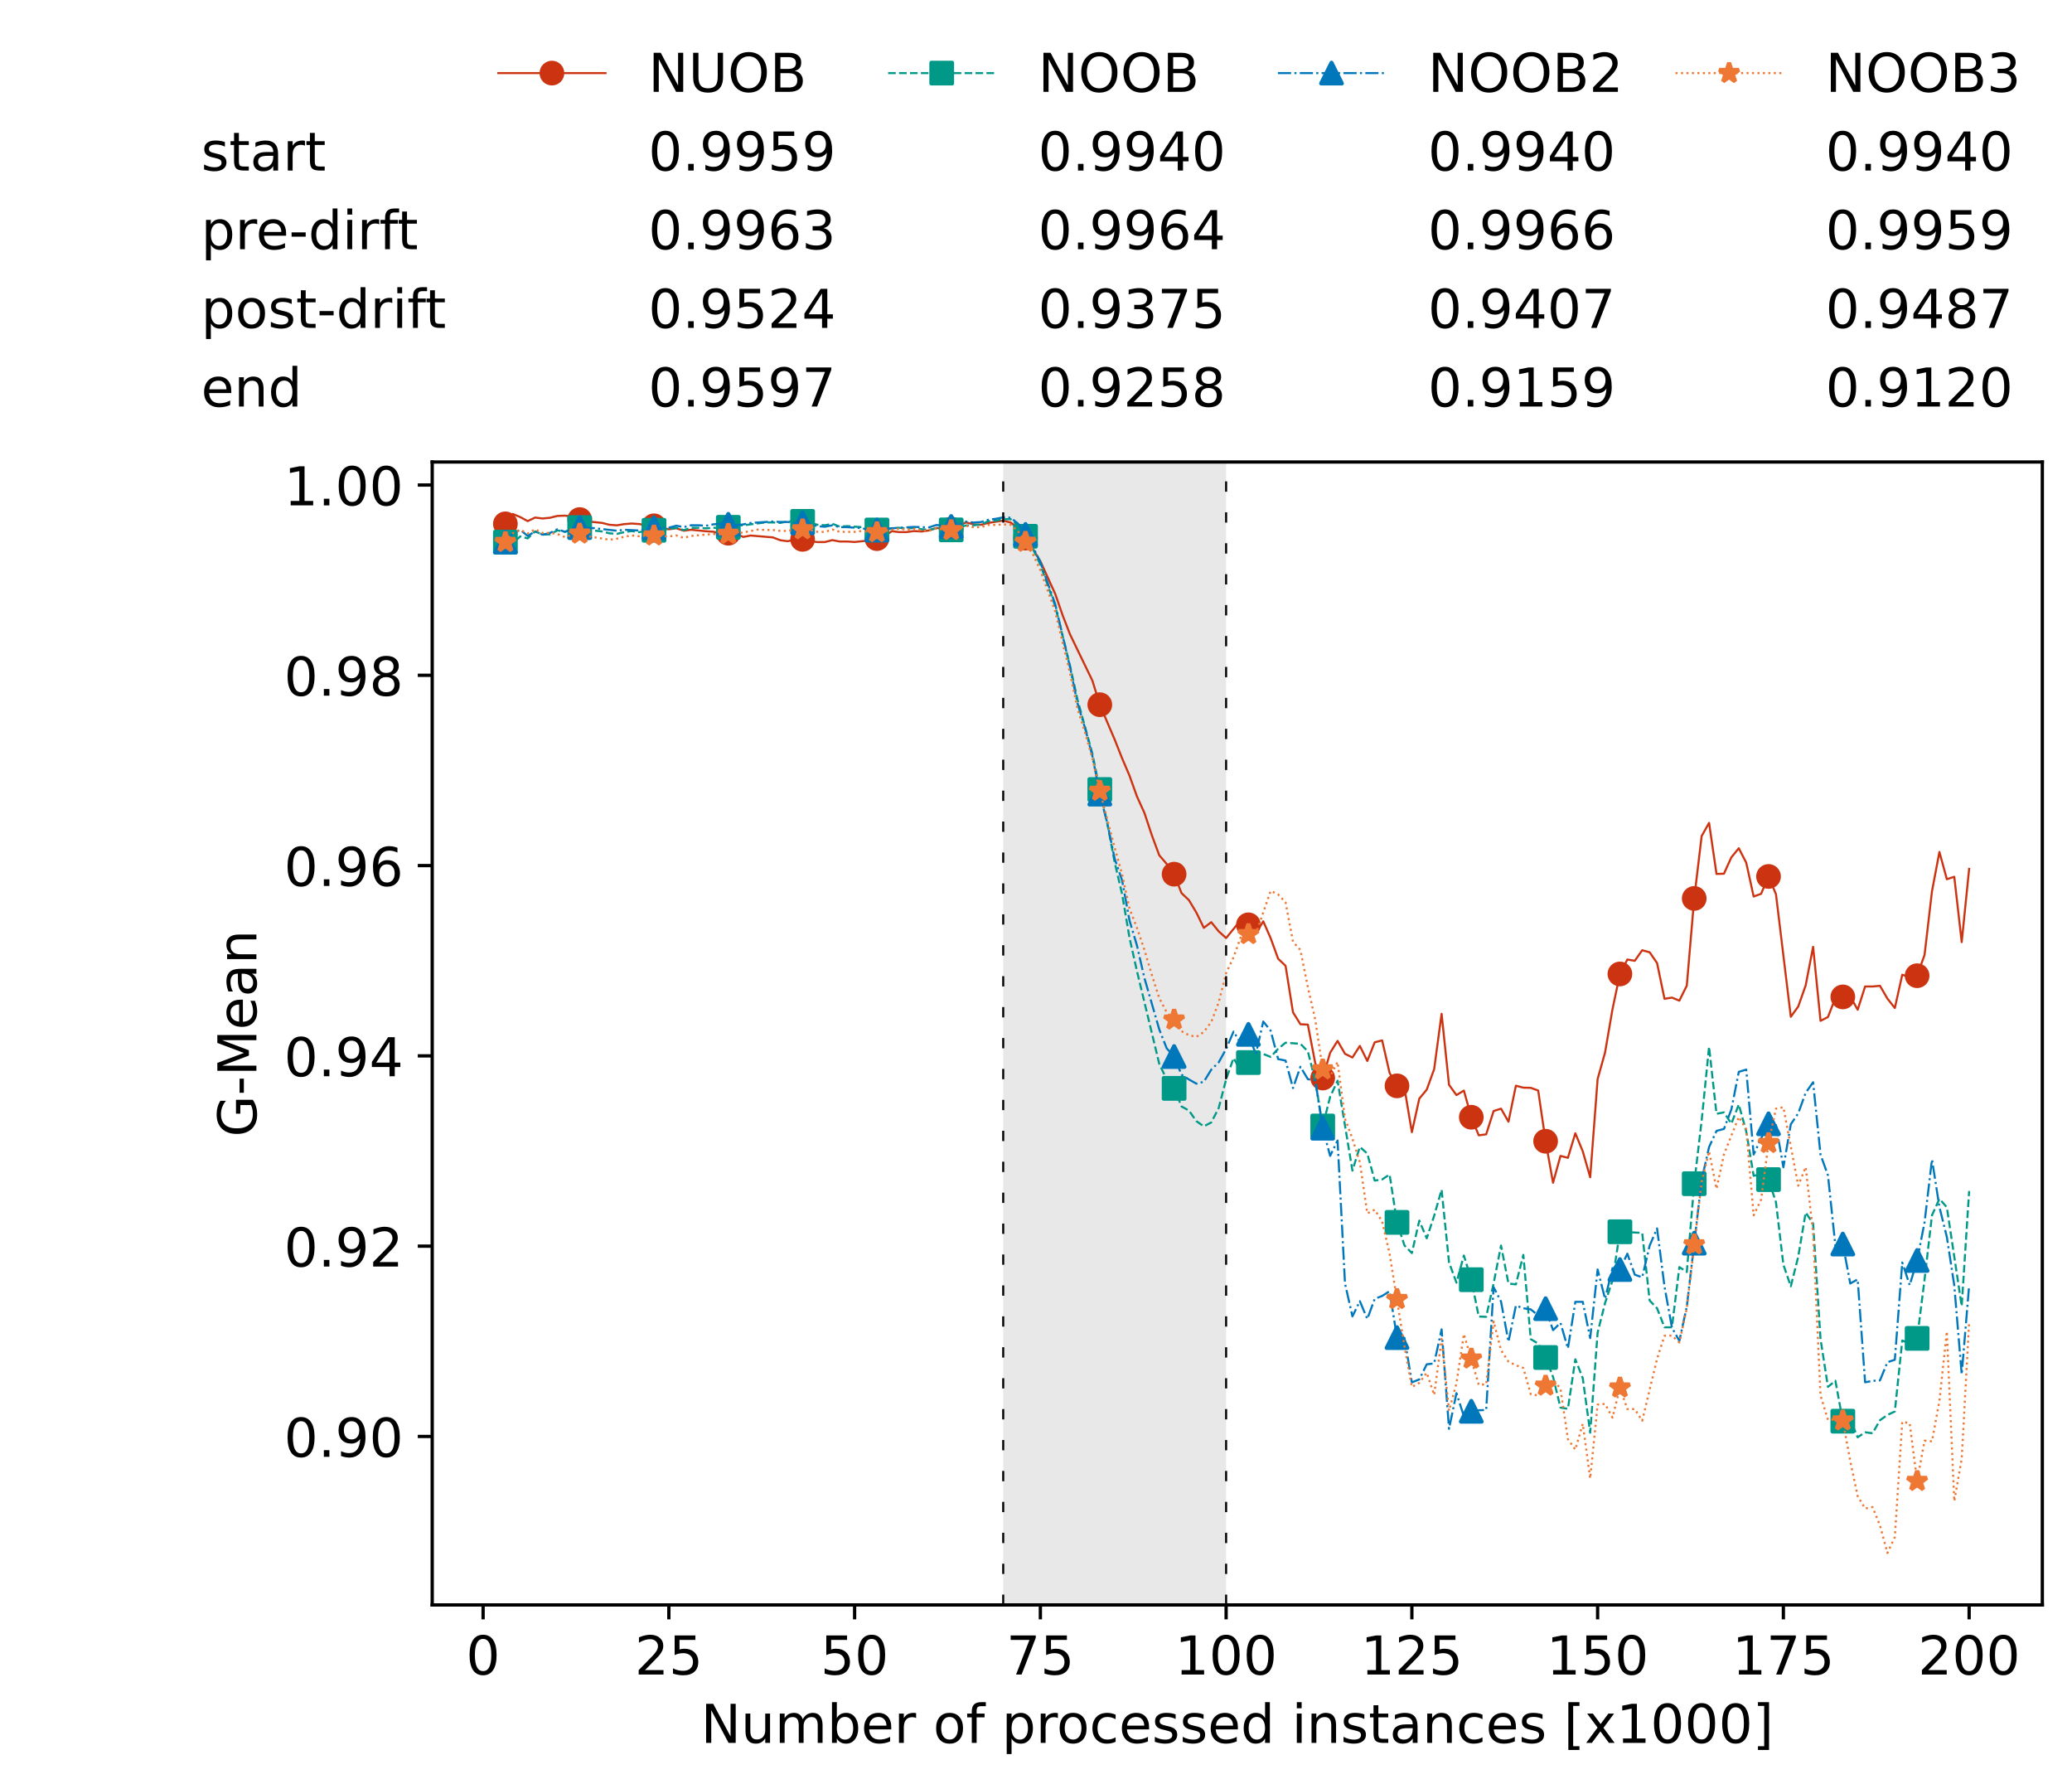 <?xml version="1.0" encoding="utf-8" standalone="no"?>
<!DOCTYPE svg PUBLIC "-//W3C//DTD SVG 1.1//EN"
  "http://www.w3.org/Graphics/SVG/1.1/DTD/svg11.dtd">
<!-- Created with matplotlib (https://matplotlib.org/) -->
<svg height="432.615pt" version="1.1" viewBox="0 0 502.65 432.615" width="502.65pt" xmlns="http://www.w3.org/2000/svg" xmlns:xlink="http://www.w3.org/1999/xlink">
 <defs>
  <style type="text/css">*{stroke-linecap:butt;stroke-linejoin:round;}</style>
 </defs>
 <g id="figure_1">
  <g id="patch_1">
   <path d="M 0 432.615 
L 502.65 432.615 
L 502.65 0 
L 0 0 
z
" style="fill:#ffffff;"/>
  </g>
  <g id="axes_1">
   <g id="patch_2">
    <path d="M 104.85 389.252 
L 495.45 389.252 
L 495.45 112.052 
L 104.85 112.052 
z
" style="fill:#ffffff;"/>
   </g>
   <g id="patch_3">
    <path clip-path="url(#p2c2bd3a6ee)" d="M 297.446 389.252 
L 297.446 112.052 
L 243.372 112.052 
L 243.372 389.252 
z
" style="fill:#d3d3d3;opacity:0.5;"/>
   </g>
   <g id="matplotlib.axis_1">
    <g id="xtick_1">
     <g id="line2d_1">
      <defs>
       <path d="M 0 0 
L 0 3.5 
" id="me161f4eee8" style="stroke:#000000;stroke-width:0.8;"/>
      </defs>
      <g>
       <use style="stroke:#000000;stroke-width:0.8;" x="117.197" xlink:href="#me161f4eee8" y="389.252"/>
      </g>
     </g>
     <g id="text_1">
      <!-- 0 -->
      <g transform="translate(113.061 406.13)scale(0.13 -0.13)">
       <defs>
        <path d="M 31.781 66.406 
Q 24.172 66.406 20.328 58.906 
Q 16.5 51.422 16.5 36.375 
Q 16.5 21.391 20.328 13.891 
Q 24.172 6.391 31.781 6.391 
Q 39.453 6.391 43.281 13.891 
Q 47.125 21.391 47.125 36.375 
Q 47.125 51.422 43.281 58.906 
Q 39.453 66.406 31.781 66.406 
z
M 31.781 74.219 
Q 44.047 74.219 50.516 64.516 
Q 56.984 54.828 56.984 36.375 
Q 56.984 17.969 50.516 8.266 
Q 44.047 -1.422 31.781 -1.422 
Q 19.531 -1.422 13.062 8.266 
Q 6.594 17.969 6.594 36.375 
Q 6.594 54.828 13.062 64.516 
Q 19.531 74.219 31.781 74.219 
z
" id="DejaVuSans-48"/>
       </defs>
       <use xlink:href="#DejaVuSans-48"/>
      </g>
     </g>
    </g>
    <g id="xtick_2">
     <g id="line2d_2">
      <g>
       <use style="stroke:#000000;stroke-width:0.8;" x="162.259" xlink:href="#me161f4eee8" y="389.252"/>
      </g>
     </g>
     <g id="text_2">
      <!-- 25 -->
      <g transform="translate(153.988 406.13)scale(0.13 -0.13)">
       <defs>
        <path d="M 19.188 8.297 
L 53.609 8.297 
L 53.609 0 
L 7.328 0 
L 7.328 8.297 
Q 12.938 14.109 22.625 23.891 
Q 32.328 33.688 34.812 36.531 
Q 39.547 41.844 41.422 45.531 
Q 43.312 49.219 43.312 52.781 
Q 43.312 58.594 39.234 62.25 
Q 35.156 65.922 28.609 65.922 
Q 23.969 65.922 18.812 64.312 
Q 13.672 62.703 7.812 59.422 
L 7.812 69.391 
Q 13.766 71.781 18.938 73 
Q 24.125 74.219 28.422 74.219 
Q 39.75 74.219 46.484 68.547 
Q 53.219 62.891 53.219 53.422 
Q 53.219 48.922 51.531 44.891 
Q 49.859 40.875 45.406 35.406 
Q 44.188 33.984 37.641 27.219 
Q 31.109 20.453 19.188 8.297 
z
" id="DejaVuSans-50"/>
        <path d="M 10.797 72.906 
L 49.516 72.906 
L 49.516 64.594 
L 19.828 64.594 
L 19.828 46.734 
Q 21.969 47.469 24.109 47.828 
Q 26.266 48.188 28.422 48.188 
Q 40.625 48.188 47.75 41.5 
Q 54.891 34.812 54.891 23.391 
Q 54.891 11.625 47.562 5.094 
Q 40.234 -1.422 26.906 -1.422 
Q 22.312 -1.422 17.547 -0.641 
Q 12.797 0.141 7.719 1.703 
L 7.719 11.625 
Q 12.109 9.234 16.797 8.062 
Q 21.484 6.891 26.703 6.891 
Q 35.156 6.891 40.078 11.328 
Q 45.016 15.766 45.016 23.391 
Q 45.016 31 40.078 35.438 
Q 35.156 39.891 26.703 39.891 
Q 22.75 39.891 18.812 39.016 
Q 14.891 38.141 10.797 36.281 
z
" id="DejaVuSans-53"/>
       </defs>
       <use xlink:href="#DejaVuSans-50"/>
       <use x="63.623" xlink:href="#DejaVuSans-53"/>
      </g>
     </g>
    </g>
    <g id="xtick_3">
     <g id="line2d_3">
      <g>
       <use style="stroke:#000000;stroke-width:0.8;" x="207.322" xlink:href="#me161f4eee8" y="389.252"/>
      </g>
     </g>
     <g id="text_3">
      <!-- 50 -->
      <g transform="translate(199.05 406.13)scale(0.13 -0.13)">
       <use xlink:href="#DejaVuSans-53"/>
       <use x="63.623" xlink:href="#DejaVuSans-48"/>
      </g>
     </g>
    </g>
    <g id="xtick_4">
     <g id="line2d_4">
      <g>
       <use style="stroke:#000000;stroke-width:0.8;" x="252.384" xlink:href="#me161f4eee8" y="389.252"/>
      </g>
     </g>
     <g id="text_4">
      <!-- 75 -->
      <g transform="translate(244.113 406.13)scale(0.13 -0.13)">
       <defs>
        <path d="M 8.203 72.906 
L 55.078 72.906 
L 55.078 68.703 
L 28.609 0 
L 18.312 0 
L 43.219 64.594 
L 8.203 64.594 
z
" id="DejaVuSans-55"/>
       </defs>
       <use xlink:href="#DejaVuSans-55"/>
       <use x="63.623" xlink:href="#DejaVuSans-53"/>
      </g>
     </g>
    </g>
    <g id="xtick_5">
     <g id="line2d_5">
      <g>
       <use style="stroke:#000000;stroke-width:0.8;" x="297.446" xlink:href="#me161f4eee8" y="389.252"/>
      </g>
     </g>
     <g id="text_5">
      <!-- 100 -->
      <g transform="translate(285.039 406.13)scale(0.13 -0.13)">
       <defs>
        <path d="M 12.406 8.297 
L 28.516 8.297 
L 28.516 63.922 
L 10.984 60.406 
L 10.984 69.391 
L 28.422 72.906 
L 38.281 72.906 
L 38.281 8.297 
L 54.391 8.297 
L 54.391 0 
L 12.406 0 
z
" id="DejaVuSans-49"/>
       </defs>
       <use xlink:href="#DejaVuSans-49"/>
       <use x="63.623" xlink:href="#DejaVuSans-48"/>
       <use x="127.246" xlink:href="#DejaVuSans-48"/>
      </g>
     </g>
    </g>
    <g id="xtick_6">
     <g id="line2d_6">
      <g>
       <use style="stroke:#000000;stroke-width:0.8;" x="342.509" xlink:href="#me161f4eee8" y="389.252"/>
      </g>
     </g>
     <g id="text_6">
      <!-- 125 -->
      <g transform="translate(330.102 406.13)scale(0.13 -0.13)">
       <use xlink:href="#DejaVuSans-49"/>
       <use x="63.623" xlink:href="#DejaVuSans-50"/>
       <use x="127.246" xlink:href="#DejaVuSans-53"/>
      </g>
     </g>
    </g>
    <g id="xtick_7">
     <g id="line2d_7">
      <g>
       <use style="stroke:#000000;stroke-width:0.8;" x="387.571" xlink:href="#me161f4eee8" y="389.252"/>
      </g>
     </g>
     <g id="text_7">
      <!-- 150 -->
      <g transform="translate(375.164 406.13)scale(0.13 -0.13)">
       <use xlink:href="#DejaVuSans-49"/>
       <use x="63.623" xlink:href="#DejaVuSans-53"/>
       <use x="127.246" xlink:href="#DejaVuSans-48"/>
      </g>
     </g>
    </g>
    <g id="xtick_8">
     <g id="line2d_8">
      <g>
       <use style="stroke:#000000;stroke-width:0.8;" x="432.633" xlink:href="#me161f4eee8" y="389.252"/>
      </g>
     </g>
     <g id="text_8">
      <!-- 175 -->
      <g transform="translate(420.226 406.13)scale(0.13 -0.13)">
       <use xlink:href="#DejaVuSans-49"/>
       <use x="63.623" xlink:href="#DejaVuSans-55"/>
       <use x="127.246" xlink:href="#DejaVuSans-53"/>
      </g>
     </g>
    </g>
    <g id="xtick_9">
     <g id="line2d_9">
      <g>
       <use style="stroke:#000000;stroke-width:0.8;" x="477.695" xlink:href="#me161f4eee8" y="389.252"/>
      </g>
     </g>
     <g id="text_9">
      <!-- 200 -->
      <g transform="translate(465.289 406.13)scale(0.13 -0.13)">
       <use xlink:href="#DejaVuSans-50"/>
       <use x="63.623" xlink:href="#DejaVuSans-48"/>
       <use x="127.246" xlink:href="#DejaVuSans-48"/>
      </g>
     </g>
    </g>
    <g id="text_10">
     <!-- Number of processed instances [x1000] -->
     <g transform="translate(170.025 422.711)scale(0.13 -0.13)">
      <defs>
       <path d="M 9.812 72.906 
L 23.094 72.906 
L 55.422 11.922 
L 55.422 72.906 
L 64.984 72.906 
L 64.984 0 
L 51.703 0 
L 19.391 60.984 
L 19.391 0 
L 9.812 0 
z
" id="DejaVuSans-78"/>
       <path d="M 8.5 21.578 
L 8.5 54.688 
L 17.484 54.688 
L 17.484 21.922 
Q 17.484 14.156 20.5 10.266 
Q 23.531 6.391 29.594 6.391 
Q 36.859 6.391 41.078 11.031 
Q 45.312 15.672 45.312 23.688 
L 45.312 54.688 
L 54.297 54.688 
L 54.297 0 
L 45.312 0 
L 45.312 8.406 
Q 42.047 3.422 37.719 1 
Q 33.406 -1.422 27.688 -1.422 
Q 18.266 -1.422 13.375 4.438 
Q 8.5 10.297 8.5 21.578 
z
M 31.109 56 
z
" id="DejaVuSans-117"/>
       <path d="M 52 44.188 
Q 55.375 50.25 60.062 53.125 
Q 64.75 56 71.094 56 
Q 79.641 56 84.281 50.016 
Q 88.922 44.047 88.922 33.016 
L 88.922 0 
L 79.891 0 
L 79.891 32.719 
Q 79.891 40.578 77.094 44.375 
Q 74.312 48.188 68.609 48.188 
Q 61.625 48.188 57.562 43.547 
Q 53.516 38.922 53.516 30.906 
L 53.516 0 
L 44.484 0 
L 44.484 32.719 
Q 44.484 40.625 41.703 44.406 
Q 38.922 48.188 33.109 48.188 
Q 26.219 48.188 22.156 43.531 
Q 18.109 38.875 18.109 30.906 
L 18.109 0 
L 9.078 0 
L 9.078 54.688 
L 18.109 54.688 
L 18.109 46.188 
Q 21.188 51.219 25.484 53.609 
Q 29.781 56 35.688 56 
Q 41.656 56 45.828 52.969 
Q 50 49.953 52 44.188 
z
" id="DejaVuSans-109"/>
       <path d="M 48.688 27.297 
Q 48.688 37.203 44.609 42.844 
Q 40.531 48.484 33.406 48.484 
Q 26.266 48.484 22.188 42.844 
Q 18.109 37.203 18.109 27.297 
Q 18.109 17.391 22.188 11.75 
Q 26.266 6.109 33.406 6.109 
Q 40.531 6.109 44.609 11.75 
Q 48.688 17.391 48.688 27.297 
z
M 18.109 46.391 
Q 20.953 51.266 25.266 53.625 
Q 29.594 56 35.594 56 
Q 45.562 56 51.781 48.094 
Q 58.016 40.188 58.016 27.297 
Q 58.016 14.406 51.781 6.484 
Q 45.562 -1.422 35.594 -1.422 
Q 29.594 -1.422 25.266 0.953 
Q 20.953 3.328 18.109 8.203 
L 18.109 0 
L 9.078 0 
L 9.078 75.984 
L 18.109 75.984 
z
" id="DejaVuSans-98"/>
       <path d="M 56.203 29.594 
L 56.203 25.203 
L 14.891 25.203 
Q 15.484 15.922 20.484 11.062 
Q 25.484 6.203 34.422 6.203 
Q 39.594 6.203 44.453 7.469 
Q 49.312 8.734 54.109 11.281 
L 54.109 2.781 
Q 49.266 0.734 44.188 -0.344 
Q 39.109 -1.422 33.891 -1.422 
Q 20.797 -1.422 13.156 6.188 
Q 5.516 13.812 5.516 26.812 
Q 5.516 40.234 12.766 48.109 
Q 20.016 56 32.328 56 
Q 43.359 56 49.781 48.891 
Q 56.203 41.797 56.203 29.594 
z
M 47.219 32.234 
Q 47.125 39.594 43.094 43.984 
Q 39.062 48.391 32.422 48.391 
Q 24.906 48.391 20.391 44.141 
Q 15.875 39.891 15.188 32.172 
z
" id="DejaVuSans-101"/>
       <path d="M 41.109 46.297 
Q 39.594 47.172 37.812 47.578 
Q 36.031 48 33.891 48 
Q 26.266 48 22.188 43.047 
Q 18.109 38.094 18.109 28.812 
L 18.109 0 
L 9.078 0 
L 9.078 54.688 
L 18.109 54.688 
L 18.109 46.188 
Q 20.953 51.172 25.484 53.578 
Q 30.031 56 36.531 56 
Q 37.453 56 38.578 55.875 
Q 39.703 55.766 41.062 55.516 
z
" id="DejaVuSans-114"/>
       <path id="DejaVuSans-32"/>
       <path d="M 30.609 48.391 
Q 23.391 48.391 19.188 42.75 
Q 14.984 37.109 14.984 27.297 
Q 14.984 17.484 19.156 11.844 
Q 23.344 6.203 30.609 6.203 
Q 37.797 6.203 41.984 11.859 
Q 46.188 17.531 46.188 27.297 
Q 46.188 37.016 41.984 42.703 
Q 37.797 48.391 30.609 48.391 
z
M 30.609 56 
Q 42.328 56 49.016 48.375 
Q 55.719 40.766 55.719 27.297 
Q 55.719 13.875 49.016 6.219 
Q 42.328 -1.422 30.609 -1.422 
Q 18.844 -1.422 12.172 6.219 
Q 5.516 13.875 5.516 27.297 
Q 5.516 40.766 12.172 48.375 
Q 18.844 56 30.609 56 
z
" id="DejaVuSans-111"/>
       <path d="M 37.109 75.984 
L 37.109 68.5 
L 28.516 68.5 
Q 23.688 68.5 21.797 66.547 
Q 19.922 64.594 19.922 59.516 
L 19.922 54.688 
L 34.719 54.688 
L 34.719 47.703 
L 19.922 47.703 
L 19.922 0 
L 10.891 0 
L 10.891 47.703 
L 2.297 47.703 
L 2.297 54.688 
L 10.891 54.688 
L 10.891 58.5 
Q 10.891 67.625 15.141 71.797 
Q 19.391 75.984 28.609 75.984 
z
" id="DejaVuSans-102"/>
       <path d="M 18.109 8.203 
L 18.109 -20.797 
L 9.078 -20.797 
L 9.078 54.688 
L 18.109 54.688 
L 18.109 46.391 
Q 20.953 51.266 25.266 53.625 
Q 29.594 56 35.594 56 
Q 45.562 56 51.781 48.094 
Q 58.016 40.188 58.016 27.297 
Q 58.016 14.406 51.781 6.484 
Q 45.562 -1.422 35.594 -1.422 
Q 29.594 -1.422 25.266 0.953 
Q 20.953 3.328 18.109 8.203 
z
M 48.688 27.297 
Q 48.688 37.203 44.609 42.844 
Q 40.531 48.484 33.406 48.484 
Q 26.266 48.484 22.188 42.844 
Q 18.109 37.203 18.109 27.297 
Q 18.109 17.391 22.188 11.75 
Q 26.266 6.109 33.406 6.109 
Q 40.531 6.109 44.609 11.75 
Q 48.688 17.391 48.688 27.297 
z
" id="DejaVuSans-112"/>
       <path d="M 48.781 52.594 
L 48.781 44.188 
Q 44.969 46.297 41.141 47.344 
Q 37.312 48.391 33.406 48.391 
Q 24.656 48.391 19.812 42.844 
Q 14.984 37.312 14.984 27.297 
Q 14.984 17.281 19.812 11.734 
Q 24.656 6.203 33.406 6.203 
Q 37.312 6.203 41.141 7.25 
Q 44.969 8.297 48.781 10.406 
L 48.781 2.094 
Q 45.016 0.344 40.984 -0.531 
Q 36.969 -1.422 32.422 -1.422 
Q 20.062 -1.422 12.781 6.344 
Q 5.516 14.109 5.516 27.297 
Q 5.516 40.672 12.859 48.328 
Q 20.219 56 33.016 56 
Q 37.156 56 41.109 55.141 
Q 45.062 54.297 48.781 52.594 
z
" id="DejaVuSans-99"/>
       <path d="M 44.281 53.078 
L 44.281 44.578 
Q 40.484 46.531 36.375 47.5 
Q 32.281 48.484 27.875 48.484 
Q 21.188 48.484 17.844 46.438 
Q 14.5 44.391 14.5 40.281 
Q 14.5 37.156 16.891 35.375 
Q 19.281 33.594 26.516 31.984 
L 29.594 31.297 
Q 39.156 29.25 43.188 25.516 
Q 47.219 21.781 47.219 15.094 
Q 47.219 7.469 41.188 3.016 
Q 35.156 -1.422 24.609 -1.422 
Q 20.219 -1.422 15.453 -0.562 
Q 10.688 0.297 5.422 2 
L 5.422 11.281 
Q 10.406 8.688 15.234 7.391 
Q 20.062 6.109 24.812 6.109 
Q 31.156 6.109 34.562 8.281 
Q 37.984 10.453 37.984 14.406 
Q 37.984 18.062 35.516 20.016 
Q 33.062 21.969 24.703 23.781 
L 21.578 24.516 
Q 13.234 26.266 9.516 29.906 
Q 5.812 33.547 5.812 39.891 
Q 5.812 47.609 11.281 51.797 
Q 16.75 56 26.812 56 
Q 31.781 56 36.172 55.266 
Q 40.578 54.547 44.281 53.078 
z
" id="DejaVuSans-115"/>
       <path d="M 45.406 46.391 
L 45.406 75.984 
L 54.391 75.984 
L 54.391 0 
L 45.406 0 
L 45.406 8.203 
Q 42.578 3.328 38.25 0.953 
Q 33.938 -1.422 27.875 -1.422 
Q 17.969 -1.422 11.734 6.484 
Q 5.516 14.406 5.516 27.297 
Q 5.516 40.188 11.734 48.094 
Q 17.969 56 27.875 56 
Q 33.938 56 38.25 53.625 
Q 42.578 51.266 45.406 46.391 
z
M 14.797 27.297 
Q 14.797 17.391 18.875 11.75 
Q 22.953 6.109 30.078 6.109 
Q 37.203 6.109 41.297 11.75 
Q 45.406 17.391 45.406 27.297 
Q 45.406 37.203 41.297 42.844 
Q 37.203 48.484 30.078 48.484 
Q 22.953 48.484 18.875 42.844 
Q 14.797 37.203 14.797 27.297 
z
" id="DejaVuSans-100"/>
       <path d="M 9.422 54.688 
L 18.406 54.688 
L 18.406 0 
L 9.422 0 
z
M 9.422 75.984 
L 18.406 75.984 
L 18.406 64.594 
L 9.422 64.594 
z
" id="DejaVuSans-105"/>
       <path d="M 54.891 33.016 
L 54.891 0 
L 45.906 0 
L 45.906 32.719 
Q 45.906 40.484 42.875 44.328 
Q 39.844 48.188 33.797 48.188 
Q 26.516 48.188 22.312 43.547 
Q 18.109 38.922 18.109 30.906 
L 18.109 0 
L 9.078 0 
L 9.078 54.688 
L 18.109 54.688 
L 18.109 46.188 
Q 21.344 51.125 25.703 53.562 
Q 30.078 56 35.797 56 
Q 45.219 56 50.047 50.172 
Q 54.891 44.344 54.891 33.016 
z
" id="DejaVuSans-110"/>
       <path d="M 18.312 70.219 
L 18.312 54.688 
L 36.812 54.688 
L 36.812 47.703 
L 18.312 47.703 
L 18.312 18.016 
Q 18.312 11.328 20.141 9.422 
Q 21.969 7.516 27.594 7.516 
L 36.812 7.516 
L 36.812 0 
L 27.594 0 
Q 17.188 0 13.234 3.875 
Q 9.281 7.766 9.281 18.016 
L 9.281 47.703 
L 2.688 47.703 
L 2.688 54.688 
L 9.281 54.688 
L 9.281 70.219 
z
" id="DejaVuSans-116"/>
       <path d="M 34.281 27.484 
Q 23.391 27.484 19.188 25 
Q 14.984 22.516 14.984 16.5 
Q 14.984 11.719 18.141 8.906 
Q 21.297 6.109 26.703 6.109 
Q 34.188 6.109 38.703 11.406 
Q 43.219 16.703 43.219 25.484 
L 43.219 27.484 
z
M 52.203 31.203 
L 52.203 0 
L 43.219 0 
L 43.219 8.297 
Q 40.141 3.328 35.547 0.953 
Q 30.953 -1.422 24.312 -1.422 
Q 15.922 -1.422 10.953 3.297 
Q 6 8.016 6 15.922 
Q 6 25.141 12.172 29.828 
Q 18.359 34.516 30.609 34.516 
L 43.219 34.516 
L 43.219 35.406 
Q 43.219 41.609 39.141 45 
Q 35.062 48.391 27.688 48.391 
Q 23 48.391 18.547 47.266 
Q 14.109 46.141 10.016 43.891 
L 10.016 52.203 
Q 14.938 54.109 19.578 55.047 
Q 24.219 56 28.609 56 
Q 40.484 56 46.344 49.844 
Q 52.203 43.703 52.203 31.203 
z
" id="DejaVuSans-97"/>
       <path d="M 8.594 75.984 
L 29.297 75.984 
L 29.297 69 
L 17.578 69 
L 17.578 -6.203 
L 29.297 -6.203 
L 29.297 -13.188 
L 8.594 -13.188 
z
" id="DejaVuSans-91"/>
       <path d="M 54.891 54.688 
L 35.109 28.078 
L 55.906 0 
L 45.312 0 
L 29.391 21.484 
L 13.484 0 
L 2.875 0 
L 24.125 28.609 
L 4.688 54.688 
L 15.281 54.688 
L 29.781 35.203 
L 44.281 54.688 
z
" id="DejaVuSans-120"/>
       <path d="M 30.422 75.984 
L 30.422 -13.188 
L 9.719 -13.188 
L 9.719 -6.203 
L 21.391 -6.203 
L 21.391 69 
L 9.719 69 
L 9.719 75.984 
z
" id="DejaVuSans-93"/>
      </defs>
      <use xlink:href="#DejaVuSans-78"/>
      <use x="74.805" xlink:href="#DejaVuSans-117"/>
      <use x="138.184" xlink:href="#DejaVuSans-109"/>
      <use x="235.596" xlink:href="#DejaVuSans-98"/>
      <use x="299.072" xlink:href="#DejaVuSans-101"/>
      <use x="360.596" xlink:href="#DejaVuSans-114"/>
      <use x="401.709" xlink:href="#DejaVuSans-32"/>
      <use x="433.496" xlink:href="#DejaVuSans-111"/>
      <use x="494.678" xlink:href="#DejaVuSans-102"/>
      <use x="529.883" xlink:href="#DejaVuSans-32"/>
      <use x="561.67" xlink:href="#DejaVuSans-112"/>
      <use x="625.146" xlink:href="#DejaVuSans-114"/>
      <use x="664.01" xlink:href="#DejaVuSans-111"/>
      <use x="725.191" xlink:href="#DejaVuSans-99"/>
      <use x="780.172" xlink:href="#DejaVuSans-101"/>
      <use x="841.695" xlink:href="#DejaVuSans-115"/>
      <use x="893.795" xlink:href="#DejaVuSans-115"/>
      <use x="945.895" xlink:href="#DejaVuSans-101"/>
      <use x="1007.418" xlink:href="#DejaVuSans-100"/>
      <use x="1070.895" xlink:href="#DejaVuSans-32"/>
      <use x="1102.682" xlink:href="#DejaVuSans-105"/>
      <use x="1130.465" xlink:href="#DejaVuSans-110"/>
      <use x="1193.844" xlink:href="#DejaVuSans-115"/>
      <use x="1245.943" xlink:href="#DejaVuSans-116"/>
      <use x="1285.152" xlink:href="#DejaVuSans-97"/>
      <use x="1346.432" xlink:href="#DejaVuSans-110"/>
      <use x="1409.811" xlink:href="#DejaVuSans-99"/>
      <use x="1464.791" xlink:href="#DejaVuSans-101"/>
      <use x="1526.314" xlink:href="#DejaVuSans-115"/>
      <use x="1578.414" xlink:href="#DejaVuSans-32"/>
      <use x="1610.201" xlink:href="#DejaVuSans-91"/>
      <use x="1649.215" xlink:href="#DejaVuSans-120"/>
      <use x="1708.395" xlink:href="#DejaVuSans-49"/>
      <use x="1772.018" xlink:href="#DejaVuSans-48"/>
      <use x="1835.641" xlink:href="#DejaVuSans-48"/>
      <use x="1899.264" xlink:href="#DejaVuSans-48"/>
      <use x="1962.887" xlink:href="#DejaVuSans-93"/>
     </g>
    </g>
   </g>
   <g id="matplotlib.axis_2">
    <g id="ytick_1">
     <g id="line2d_10">
      <defs>
       <path d="M 0 0 
L -3.5 0 
" id="me80a80a1be" style="stroke:#000000;stroke-width:0.8;"/>
      </defs>
      <g>
       <use style="stroke:#000000;stroke-width:0.8;" x="104.85" xlink:href="#me80a80a1be" y="348.388"/>
      </g>
     </g>
     <g id="text_11">
      <!-- 0.90 -->
      <g transform="translate(68.905 353.327)scale(0.13 -0.13)">
       <defs>
        <path d="M 10.688 12.406 
L 21 12.406 
L 21 0 
L 10.688 0 
z
" id="DejaVuSans-46"/>
        <path d="M 10.984 1.516 
L 10.984 10.5 
Q 14.703 8.734 18.5 7.812 
Q 22.312 6.891 25.984 6.891 
Q 35.75 6.891 40.891 13.453 
Q 46.047 20.016 46.781 33.406 
Q 43.953 29.203 39.594 26.953 
Q 35.25 24.703 29.984 24.703 
Q 19.047 24.703 12.672 31.312 
Q 6.297 37.938 6.297 49.422 
Q 6.297 60.641 12.938 67.422 
Q 19.578 74.219 30.609 74.219 
Q 43.266 74.219 49.922 64.516 
Q 56.594 54.828 56.594 36.375 
Q 56.594 19.141 48.406 8.859 
Q 40.234 -1.422 26.422 -1.422 
Q 22.703 -1.422 18.891 -0.688 
Q 15.094 0.047 10.984 1.516 
z
M 30.609 32.422 
Q 37.25 32.422 41.125 36.953 
Q 45.016 41.5 45.016 49.422 
Q 45.016 57.281 41.125 61.844 
Q 37.25 66.406 30.609 66.406 
Q 23.969 66.406 20.094 61.844 
Q 16.219 57.281 16.219 49.422 
Q 16.219 41.5 20.094 36.953 
Q 23.969 32.422 30.609 32.422 
z
" id="DejaVuSans-57"/>
       </defs>
       <use xlink:href="#DejaVuSans-48"/>
       <use x="63.623" xlink:href="#DejaVuSans-46"/>
       <use x="95.41" xlink:href="#DejaVuSans-57"/>
       <use x="159.033" xlink:href="#DejaVuSans-48"/>
      </g>
     </g>
    </g>
    <g id="ytick_2">
     <g id="line2d_11">
      <g>
       <use style="stroke:#000000;stroke-width:0.8;" x="104.85" xlink:href="#me80a80a1be" y="302.237"/>
      </g>
     </g>
     <g id="text_12">
      <!-- 0.92 -->
      <g transform="translate(68.905 307.176)scale(0.13 -0.13)">
       <use xlink:href="#DejaVuSans-48"/>
       <use x="63.623" xlink:href="#DejaVuSans-46"/>
       <use x="95.41" xlink:href="#DejaVuSans-57"/>
       <use x="159.033" xlink:href="#DejaVuSans-50"/>
      </g>
     </g>
    </g>
    <g id="ytick_3">
     <g id="line2d_12">
      <g>
       <use style="stroke:#000000;stroke-width:0.8;" x="104.85" xlink:href="#me80a80a1be" y="256.086"/>
      </g>
     </g>
     <g id="text_13">
      <!-- 0.94 -->
      <g transform="translate(68.905 261.025)scale(0.13 -0.13)">
       <defs>
        <path d="M 37.797 64.312 
L 12.891 25.391 
L 37.797 25.391 
z
M 35.203 72.906 
L 47.609 72.906 
L 47.609 25.391 
L 58.016 25.391 
L 58.016 17.188 
L 47.609 17.188 
L 47.609 0 
L 37.797 0 
L 37.797 17.188 
L 4.891 17.188 
L 4.891 26.703 
z
" id="DejaVuSans-52"/>
       </defs>
       <use xlink:href="#DejaVuSans-48"/>
       <use x="63.623" xlink:href="#DejaVuSans-46"/>
       <use x="95.41" xlink:href="#DejaVuSans-57"/>
       <use x="159.033" xlink:href="#DejaVuSans-52"/>
      </g>
     </g>
    </g>
    <g id="ytick_4">
     <g id="line2d_13">
      <g>
       <use style="stroke:#000000;stroke-width:0.8;" x="104.85" xlink:href="#me80a80a1be" y="209.935"/>
      </g>
     </g>
     <g id="text_14">
      <!-- 0.96 -->
      <g transform="translate(68.905 214.874)scale(0.13 -0.13)">
       <defs>
        <path d="M 33.016 40.375 
Q 26.375 40.375 22.484 35.828 
Q 18.609 31.297 18.609 23.391 
Q 18.609 15.531 22.484 10.953 
Q 26.375 6.391 33.016 6.391 
Q 39.656 6.391 43.531 10.953 
Q 47.406 15.531 47.406 23.391 
Q 47.406 31.297 43.531 35.828 
Q 39.656 40.375 33.016 40.375 
z
M 52.594 71.297 
L 52.594 62.312 
Q 48.875 64.062 45.094 64.984 
Q 41.312 65.922 37.594 65.922 
Q 27.828 65.922 22.672 59.328 
Q 17.531 52.734 16.797 39.406 
Q 19.672 43.656 24.016 45.922 
Q 28.375 48.188 33.594 48.188 
Q 44.578 48.188 50.953 41.516 
Q 57.328 34.859 57.328 23.391 
Q 57.328 12.156 50.688 5.359 
Q 44.047 -1.422 33.016 -1.422 
Q 20.359 -1.422 13.672 8.266 
Q 6.984 17.969 6.984 36.375 
Q 6.984 53.656 15.188 63.938 
Q 23.391 74.219 37.203 74.219 
Q 40.922 74.219 44.703 73.484 
Q 48.484 72.75 52.594 71.297 
z
" id="DejaVuSans-54"/>
       </defs>
       <use xlink:href="#DejaVuSans-48"/>
       <use x="63.623" xlink:href="#DejaVuSans-46"/>
       <use x="95.41" xlink:href="#DejaVuSans-57"/>
       <use x="159.033" xlink:href="#DejaVuSans-54"/>
      </g>
     </g>
    </g>
    <g id="ytick_5">
     <g id="line2d_14">
      <g>
       <use style="stroke:#000000;stroke-width:0.8;" x="104.85" xlink:href="#me80a80a1be" y="163.784"/>
      </g>
     </g>
     <g id="text_15">
      <!-- 0.98 -->
      <g transform="translate(68.905 168.723)scale(0.13 -0.13)">
       <defs>
        <path d="M 31.781 34.625 
Q 24.75 34.625 20.719 30.859 
Q 16.703 27.094 16.703 20.516 
Q 16.703 13.922 20.719 10.156 
Q 24.75 6.391 31.781 6.391 
Q 38.812 6.391 42.859 10.172 
Q 46.922 13.969 46.922 20.516 
Q 46.922 27.094 42.891 30.859 
Q 38.875 34.625 31.781 34.625 
z
M 21.922 38.812 
Q 15.578 40.375 12.031 44.719 
Q 8.5 49.078 8.5 55.328 
Q 8.5 64.062 14.719 69.141 
Q 20.953 74.219 31.781 74.219 
Q 42.672 74.219 48.875 69.141 
Q 55.078 64.062 55.078 55.328 
Q 55.078 49.078 51.531 44.719 
Q 48 40.375 41.703 38.812 
Q 48.828 37.156 52.797 32.312 
Q 56.781 27.484 56.781 20.516 
Q 56.781 9.906 50.312 4.234 
Q 43.844 -1.422 31.781 -1.422 
Q 19.734 -1.422 13.25 4.234 
Q 6.781 9.906 6.781 20.516 
Q 6.781 27.484 10.781 32.312 
Q 14.797 37.156 21.922 38.812 
z
M 18.312 54.391 
Q 18.312 48.734 21.844 45.562 
Q 25.391 42.391 31.781 42.391 
Q 38.141 42.391 41.719 45.562 
Q 45.312 48.734 45.312 54.391 
Q 45.312 60.062 41.719 63.234 
Q 38.141 66.406 31.781 66.406 
Q 25.391 66.406 21.844 63.234 
Q 18.312 60.062 18.312 54.391 
z
" id="DejaVuSans-56"/>
       </defs>
       <use xlink:href="#DejaVuSans-48"/>
       <use x="63.623" xlink:href="#DejaVuSans-46"/>
       <use x="95.41" xlink:href="#DejaVuSans-57"/>
       <use x="159.033" xlink:href="#DejaVuSans-56"/>
      </g>
     </g>
    </g>
    <g id="ytick_6">
     <g id="line2d_15">
      <g>
       <use style="stroke:#000000;stroke-width:0.8;" x="104.85" xlink:href="#me80a80a1be" y="117.633"/>
      </g>
     </g>
     <g id="text_16">
      <!-- 1.00 -->
      <g transform="translate(68.905 122.572)scale(0.13 -0.13)">
       <use xlink:href="#DejaVuSans-49"/>
       <use x="63.623" xlink:href="#DejaVuSans-46"/>
       <use x="95.41" xlink:href="#DejaVuSans-48"/>
       <use x="159.033" xlink:href="#DejaVuSans-48"/>
      </g>
     </g>
    </g>
    <g id="text_17">
     <!-- G-Mean -->
     <g transform="translate(62.201 275.744)rotate(-90)scale(0.13 -0.13)">
      <defs>
       <path d="M 59.516 10.406 
L 59.516 29.984 
L 43.406 29.984 
L 43.406 38.094 
L 69.281 38.094 
L 69.281 6.781 
Q 63.578 2.734 56.688 0.656 
Q 49.812 -1.422 42 -1.422 
Q 24.906 -1.422 15.25 8.562 
Q 5.609 18.562 5.609 36.375 
Q 5.609 54.25 15.25 64.234 
Q 24.906 74.219 42 74.219 
Q 49.125 74.219 55.547 72.453 
Q 61.969 70.703 67.391 67.281 
L 67.391 56.781 
Q 61.922 61.422 55.766 63.766 
Q 49.609 66.109 42.828 66.109 
Q 29.438 66.109 22.719 58.641 
Q 16.016 51.172 16.016 36.375 
Q 16.016 21.625 22.719 14.156 
Q 29.438 6.688 42.828 6.688 
Q 48.047 6.688 52.141 7.594 
Q 56.25 8.5 59.516 10.406 
z
" id="DejaVuSans-71"/>
       <path d="M 4.891 31.391 
L 31.203 31.391 
L 31.203 23.391 
L 4.891 23.391 
z
" id="DejaVuSans-45"/>
       <path d="M 9.812 72.906 
L 24.516 72.906 
L 43.109 23.297 
L 61.812 72.906 
L 76.516 72.906 
L 76.516 0 
L 66.891 0 
L 66.891 64.016 
L 48.094 14.016 
L 38.188 14.016 
L 19.391 64.016 
L 19.391 0 
L 9.812 0 
z
" id="DejaVuSans-77"/>
      </defs>
      <use xlink:href="#DejaVuSans-71"/>
      <use x="77.49" xlink:href="#DejaVuSans-45"/>
      <use x="113.574" xlink:href="#DejaVuSans-77"/>
      <use x="199.854" xlink:href="#DejaVuSans-101"/>
      <use x="261.377" xlink:href="#DejaVuSans-97"/>
      <use x="322.656" xlink:href="#DejaVuSans-110"/>
     </g>
    </g>
   </g>
   <g id="line2d_16"/>
   <g id="line2d_17"/>
   <g id="line2d_18"/>
   <g id="line2d_19"/>
   <g id="line2d_20"/>
   <g id="line2d_21">
    <path clip-path="url(#p2c2bd3a6ee)" d="M 122.605 127.051 
L 124.407 124.652 
L 126.21 125.409 
L 128.012 126.386 
L 129.815 125.526 
L 131.617 125.75 
L 133.419 125.577 
L 135.222 125.13 
L 137.024 125.062 
L 138.827 125.244 
L 140.629 126.014 
L 142.432 126.451 
L 146.037 126.82 
L 147.839 127.274 
L 149.642 127.406 
L 151.444 127.115 
L 153.247 126.972 
L 155.049 127.093 
L 156.852 127.431 
L 158.654 127.528 
L 162.259 128.363 
L 164.062 128.125 
L 165.864 128.716 
L 167.667 128.485 
L 171.272 128.845 
L 173.074 128.963 
L 174.877 129.447 
L 176.679 129.32 
L 178.482 129.345 
L 180.284 130.228 
L 182.087 129.884 
L 187.494 130.339 
L 189.297 131.025 
L 191.099 131.268 
L 192.902 130.803 
L 194.704 130.81 
L 196.507 131.264 
L 198.309 131.469 
L 200.112 131.466 
L 201.914 131.001 
L 203.717 131.342 
L 205.519 131.338 
L 207.322 131.45 
L 210.927 131.083 
L 214.532 130.161 
L 216.334 128.832 
L 218.137 129.05 
L 219.939 129.043 
L 221.742 128.796 
L 223.544 128.902 
L 225.347 128.65 
L 227.149 128.056 
L 230.754 128.301 
L 234.359 126.694 
L 236.162 127.167 
L 237.964 127.281 
L 239.767 126.827 
L 243.372 126.256 
L 245.174 126.727 
L 246.976 128.114 
L 248.779 130.502 
L 250.581 133.157 
L 252.384 136.121 
L 255.989 144.042 
L 257.791 149.239 
L 259.594 153.888 
L 265.001 165.069 
L 266.804 170.912 
L 270.409 179.361 
L 272.211 183.908 
L 274.014 188.139 
L 275.816 193.166 
L 277.619 197.144 
L 279.421 202.558 
L 281.224 207.431 
L 283.026 209.522 
L 284.829 212.019 
L 286.631 216.607 
L 288.434 218.328 
L 290.236 221.345 
L 292.039 225.033 
L 293.841 223.658 
L 295.644 225.883 
L 297.446 227.508 
L 301.051 223.1 
L 302.854 224.302 
L 304.656 226.39 
L 306.459 223.45 
L 308.261 227.57 
L 310.064 232.527 
L 311.866 234.246 
L 313.669 245.518 
L 315.471 248.413 
L 317.274 248.505 
L 319.076 257.916 
L 320.879 261.462 
L 322.681 255.329 
L 324.484 252.455 
L 326.286 255.58 
L 328.089 256.475 
L 329.891 253.673 
L 331.694 257.323 
L 333.496 252.794 
L 335.299 252.332 
L 337.101 260.219 
L 338.904 263.359 
L 340.706 263.866 
L 342.509 274.589 
L 344.311 266.452 
L 346.114 264.281 
L 347.916 259.299 
L 349.719 245.886 
L 351.521 263.107 
L 353.324 265.596 
L 355.126 264.501 
L 356.928 270.97 
L 358.731 275.353 
L 360.533 275.116 
L 362.336 269.464 
L 364.138 268.89 
L 365.941 272.054 
L 367.743 263.324 
L 369.546 263.793 
L 371.348 263.837 
L 373.151 264.493 
L 374.953 276.792 
L 376.756 286.863 
L 378.558 280.348 
L 380.361 280.812 
L 382.163 274.853 
L 383.966 279.233 
L 385.768 285.533 
L 387.571 261.705 
L 389.373 255.266 
L 391.176 244.774 
L 392.978 236.217 
L 394.781 232.717 
L 396.583 233.027 
L 398.386 230.466 
L 400.188 230.964 
L 401.991 233.572 
L 403.793 242.247 
L 405.596 241.952 
L 407.398 242.693 
L 409.201 239.049 
L 411.003 217.9 
L 412.806 202.772 
L 414.608 199.58 
L 416.411 211.96 
L 418.213 211.902 
L 420.016 207.931 
L 421.818 205.731 
L 423.621 209.238 
L 425.423 217.44 
L 427.226 216.778 
L 429.028 212.571 
L 430.831 216.852 
L 434.436 246.605 
L 436.238 244.115 
L 438.041 238.982 
L 439.843 229.641 
L 441.646 247.586 
L 443.448 246.67 
L 445.251 242.008 
L 448.856 241.667 
L 450.658 244.897 
L 452.461 239.251 
L 454.263 239.259 
L 456.066 239.094 
L 457.868 242.186 
L 459.671 244.478 
L 461.473 236.408 
L 463.276 237.002 
L 465.078 236.646 
L 466.881 231.6 
L 468.683 216.164 
L 470.485 206.631 
L 472.288 213.238 
L 474.09 212.647 
L 475.893 228.497 
L 477.695 210.735 
L 477.695 210.735 
" style="fill:none;stroke:#cc3311;stroke-linecap:square;stroke-width:0.5;"/>
    <defs>
     <path d="M 0 2.5 
C 0.663 2.5 1.299 2.237 1.768 1.768 
C 2.237 1.299 2.5 0.663 2.5 0 
C 2.5 -0.663 2.237 -1.299 1.768 -1.768 
C 1.299 -2.237 0.663 -2.5 0 -2.5 
C -0.663 -2.5 -1.299 -2.237 -1.768 -1.768 
C -2.237 -1.299 -2.5 -0.663 -2.5 0 
C -2.5 0.663 -2.237 1.299 -1.768 1.768 
C -1.299 2.237 -0.663 2.5 0 2.5 
z
" id="m038187d605" style="stroke:#cc3311;"/>
    </defs>
    <g clip-path="url(#p2c2bd3a6ee)">
     <use style="fill:#cc3311;stroke:#cc3311;" x="122.605" xlink:href="#m038187d605" y="127.051"/>
     <use style="fill:#cc3311;stroke:#cc3311;" x="140.629" xlink:href="#m038187d605" y="126.014"/>
     <use style="fill:#cc3311;stroke:#cc3311;" x="158.654" xlink:href="#m038187d605" y="127.528"/>
     <use style="fill:#cc3311;stroke:#cc3311;" x="176.679" xlink:href="#m038187d605" y="129.32"/>
     <use style="fill:#cc3311;stroke:#cc3311;" x="194.704" xlink:href="#m038187d605" y="130.81"/>
     <use style="fill:#cc3311;stroke:#cc3311;" x="212.729" xlink:href="#m038187d605" y="130.631"/>
     <use style="fill:#cc3311;stroke:#cc3311;" x="230.754" xlink:href="#m038187d605" y="128.301"/>
     <use style="fill:#cc3311;stroke:#cc3311;" x="248.779" xlink:href="#m038187d605" y="130.502"/>
     <use style="fill:#cc3311;stroke:#cc3311;" x="266.804" xlink:href="#m038187d605" y="170.912"/>
     <use style="fill:#cc3311;stroke:#cc3311;" x="284.829" xlink:href="#m038187d605" y="212.019"/>
     <use style="fill:#cc3311;stroke:#cc3311;" x="302.854" xlink:href="#m038187d605" y="224.302"/>
     <use style="fill:#cc3311;stroke:#cc3311;" x="320.879" xlink:href="#m038187d605" y="261.462"/>
     <use style="fill:#cc3311;stroke:#cc3311;" x="338.904" xlink:href="#m038187d605" y="263.359"/>
     <use style="fill:#cc3311;stroke:#cc3311;" x="356.928" xlink:href="#m038187d605" y="270.97"/>
     <use style="fill:#cc3311;stroke:#cc3311;" x="374.953" xlink:href="#m038187d605" y="276.792"/>
     <use style="fill:#cc3311;stroke:#cc3311;" x="392.978" xlink:href="#m038187d605" y="236.217"/>
     <use style="fill:#cc3311;stroke:#cc3311;" x="411.003" xlink:href="#m038187d605" y="217.9"/>
     <use style="fill:#cc3311;stroke:#cc3311;" x="429.028" xlink:href="#m038187d605" y="212.571"/>
     <use style="fill:#cc3311;stroke:#cc3311;" x="447.053" xlink:href="#m038187d605" y="241.785"/>
     <use style="fill:#cc3311;stroke:#cc3311;" x="465.078" xlink:href="#m038187d605" y="236.646"/>
    </g>
   </g>
   <g id="line2d_22"/>
   <g id="line2d_23"/>
   <g id="line2d_24"/>
   <g id="line2d_25"/>
   <g id="line2d_26">
    <path clip-path="url(#p2c2bd3a6ee)" d="M 122.605 131.483 
L 124.407 131.717 
L 126.21 130.099 
L 128.012 130.574 
L 129.815 128.876 
L 131.617 129.665 
L 133.419 129.59 
L 135.222 128.641 
L 137.024 128.967 
L 138.827 128.296 
L 140.629 127.947 
L 142.432 128.655 
L 144.234 128.69 
L 146.037 128.889 
L 147.839 129.349 
L 149.642 129.483 
L 151.444 129.057 
L 153.247 128.806 
L 155.049 129.065 
L 156.852 128.724 
L 158.654 128.616 
L 160.457 128.361 
L 162.259 128.361 
L 164.062 127.989 
L 165.864 128.576 
L 167.667 128.008 
L 169.469 128.011 
L 171.272 128.138 
L 173.074 128.014 
L 174.877 128.007 
L 176.679 127.888 
L 178.482 127.41 
L 180.284 127.409 
L 185.692 126.706 
L 187.494 126.706 
L 189.297 126.82 
L 191.099 126.468 
L 194.704 126.455 
L 196.507 126.801 
L 198.309 127.267 
L 200.112 127.393 
L 201.914 127.037 
L 203.717 127.721 
L 205.519 127.604 
L 209.124 127.856 
L 210.927 128.3 
L 212.729 128.539 
L 214.532 128.55 
L 216.334 128.215 
L 218.137 127.997 
L 219.939 128.244 
L 221.742 128.017 
L 223.544 128.359 
L 225.347 128.499 
L 227.149 128.158 
L 228.952 128.272 
L 230.754 128.512 
L 234.359 127.434 
L 236.162 127.419 
L 237.964 127.195 
L 239.767 126.399 
L 241.569 126.285 
L 243.372 125.934 
L 245.174 125.904 
L 246.976 127.481 
L 248.779 130.07 
L 250.581 133.093 
L 252.384 136.945 
L 255.989 147.005 
L 259.594 161.538 
L 261.396 169.712 
L 265.001 182.79 
L 266.804 191.49 
L 268.606 199.637 
L 270.409 209.144 
L 272.211 216.86 
L 274.014 227.479 
L 275.816 235.529 
L 281.224 258.018 
L 283.026 261.797 
L 284.829 263.968 
L 286.631 268.355 
L 288.434 269.353 
L 290.236 271.919 
L 292.039 273.183 
L 293.841 272.232 
L 295.644 268.735 
L 297.446 261.788 
L 299.249 256.616 
L 301.051 259.74 
L 304.656 255.762 
L 306.459 255.632 
L 308.261 256.335 
L 310.064 254.361 
L 311.866 252.89 
L 315.471 253.16 
L 317.274 255.004 
L 319.076 262.103 
L 320.879 273.097 
L 322.681 266.03 
L 324.484 262.11 
L 328.089 283.914 
L 329.891 278.154 
L 331.694 279.786 
L 333.496 286.34 
L 335.299 286.054 
L 337.101 284.853 
L 338.904 296.474 
L 340.706 302.065 
L 342.509 303.916 
L 344.311 296.035 
L 346.114 300.335 
L 347.916 294.869 
L 349.719 288.533 
L 351.521 306.171 
L 353.324 311.088 
L 355.126 304.508 
L 356.928 310.372 
L 358.731 319.311 
L 360.533 319.369 
L 362.336 311.277 
L 364.138 302.092 
L 365.941 311.299 
L 367.743 311.509 
L 369.546 304.353 
L 371.348 324.774 
L 373.151 325.876 
L 374.953 329.243 
L 376.756 333.941 
L 378.558 341.396 
L 380.361 341.685 
L 382.163 329.677 
L 383.966 334.256 
L 385.768 347.48 
L 387.571 323.202 
L 389.373 316.04 
L 391.176 310.557 
L 392.978 298.749 
L 396.583 298.923 
L 398.386 299.026 
L 400.188 315.421 
L 401.991 317.304 
L 403.793 321.919 
L 405.596 321.919 
L 407.398 307.305 
L 409.201 308.507 
L 411.003 287.087 
L 412.806 271.769 
L 414.608 253.891 
L 416.411 270.14 
L 418.213 269.789 
L 420.016 272.524 
L 421.818 267.876 
L 423.621 274.415 
L 425.423 285.17 
L 427.226 284.812 
L 429.028 286.096 
L 430.831 291.56 
L 432.633 306.725 
L 434.436 311.979 
L 436.238 304.766 
L 438.041 294.08 
L 439.843 296.753 
L 441.646 324.793 
L 443.448 336.364 
L 445.251 334.879 
L 447.053 344.686 
L 448.856 344.393 
L 450.658 348.59 
L 452.461 347.376 
L 454.263 347.616 
L 456.066 344.458 
L 457.868 343.17 
L 459.671 342.339 
L 461.473 325.12 
L 463.276 325.828 
L 465.078 324.599 
L 466.881 310.325 
L 468.683 294.742 
L 470.485 290.762 
L 472.288 292.805 
L 475.893 316.776 
L 477.695 288.858 
L 477.695 288.858 
" style="fill:none;stroke:#009988;stroke-dasharray:1.85,0.8;stroke-dashoffset:0;stroke-width:0.5;"/>
    <defs>
     <path d="M -2.5 2.5 
L 2.5 2.5 
L 2.5 -2.5 
L -2.5 -2.5 
z
" id="mcf3a291c06" style="stroke:#009988;stroke-linejoin:miter;"/>
    </defs>
    <g clip-path="url(#p2c2bd3a6ee)">
     <use style="fill:#009988;stroke:#009988;stroke-linejoin:miter;" x="122.605" xlink:href="#mcf3a291c06" y="131.483"/>
     <use style="fill:#009988;stroke:#009988;stroke-linejoin:miter;" x="140.629" xlink:href="#mcf3a291c06" y="127.947"/>
     <use style="fill:#009988;stroke:#009988;stroke-linejoin:miter;" x="158.654" xlink:href="#mcf3a291c06" y="128.616"/>
     <use style="fill:#009988;stroke:#009988;stroke-linejoin:miter;" x="176.679" xlink:href="#mcf3a291c06" y="127.888"/>
     <use style="fill:#009988;stroke:#009988;stroke-linejoin:miter;" x="194.704" xlink:href="#mcf3a291c06" y="126.455"/>
     <use style="fill:#009988;stroke:#009988;stroke-linejoin:miter;" x="212.729" xlink:href="#mcf3a291c06" y="128.539"/>
     <use style="fill:#009988;stroke:#009988;stroke-linejoin:miter;" x="230.754" xlink:href="#mcf3a291c06" y="128.512"/>
     <use style="fill:#009988;stroke:#009988;stroke-linejoin:miter;" x="248.779" xlink:href="#mcf3a291c06" y="130.07"/>
     <use style="fill:#009988;stroke:#009988;stroke-linejoin:miter;" x="266.804" xlink:href="#mcf3a291c06" y="191.49"/>
     <use style="fill:#009988;stroke:#009988;stroke-linejoin:miter;" x="284.829" xlink:href="#mcf3a291c06" y="263.968"/>
     <use style="fill:#009988;stroke:#009988;stroke-linejoin:miter;" x="302.854" xlink:href="#mcf3a291c06" y="257.709"/>
     <use style="fill:#009988;stroke:#009988;stroke-linejoin:miter;" x="320.879" xlink:href="#mcf3a291c06" y="273.097"/>
     <use style="fill:#009988;stroke:#009988;stroke-linejoin:miter;" x="338.904" xlink:href="#mcf3a291c06" y="296.474"/>
     <use style="fill:#009988;stroke:#009988;stroke-linejoin:miter;" x="356.928" xlink:href="#mcf3a291c06" y="310.372"/>
     <use style="fill:#009988;stroke:#009988;stroke-linejoin:miter;" x="374.953" xlink:href="#mcf3a291c06" y="329.243"/>
     <use style="fill:#009988;stroke:#009988;stroke-linejoin:miter;" x="392.978" xlink:href="#mcf3a291c06" y="298.749"/>
     <use style="fill:#009988;stroke:#009988;stroke-linejoin:miter;" x="411.003" xlink:href="#mcf3a291c06" y="287.087"/>
     <use style="fill:#009988;stroke:#009988;stroke-linejoin:miter;" x="429.028" xlink:href="#mcf3a291c06" y="286.096"/>
     <use style="fill:#009988;stroke:#009988;stroke-linejoin:miter;" x="447.053" xlink:href="#mcf3a291c06" y="344.686"/>
     <use style="fill:#009988;stroke:#009988;stroke-linejoin:miter;" x="465.078" xlink:href="#mcf3a291c06" y="324.599"/>
    </g>
   </g>
   <g id="line2d_27"/>
   <g id="line2d_28"/>
   <g id="line2d_29"/>
   <g id="line2d_30"/>
   <g id="line2d_31">
    <path clip-path="url(#p2c2bd3a6ee)" d="M 122.605 131.483 
L 124.407 129.325 
L 126.21 128.505 
L 128.012 129.988 
L 129.815 128.886 
L 131.617 129.674 
L 133.419 129.269 
L 135.222 128.361 
L 137.024 128.979 
L 138.827 128.528 
L 140.629 127.938 
L 144.234 128.102 
L 149.642 128.723 
L 151.444 128.485 
L 155.049 128.669 
L 156.852 128.232 
L 158.654 128.005 
L 162.259 127.99 
L 164.062 127.496 
L 165.864 127.846 
L 167.667 127.393 
L 169.469 127.395 
L 171.272 127.522 
L 173.074 127.164 
L 174.877 127.046 
L 178.482 127.4 
L 180.284 127.189 
L 182.087 126.837 
L 187.494 126.483 
L 189.297 126.597 
L 191.099 126.597 
L 192.902 126.828 
L 194.704 126.816 
L 196.507 127.047 
L 198.309 127.626 
L 200.112 127.752 
L 201.914 127.4 
L 203.717 127.854 
L 205.519 127.853 
L 209.124 128.101 
L 210.927 128.558 
L 212.729 128.559 
L 214.532 128.229 
L 221.742 127.792 
L 225.347 127.909 
L 227.149 127.337 
L 228.952 127.449 
L 230.754 127.693 
L 232.557 127.234 
L 234.359 126.513 
L 236.162 126.729 
L 237.964 126.619 
L 239.767 126.056 
L 241.569 125.825 
L 243.372 125.475 
L 245.174 125.565 
L 246.976 127.009 
L 248.779 129.613 
L 250.581 132.637 
L 252.384 136.35 
L 255.989 146.539 
L 259.594 161.869 
L 261.396 170.58 
L 263.199 176.504 
L 265.001 183.329 
L 266.804 192.607 
L 268.606 199.575 
L 270.409 208.252 
L 272.211 213.536 
L 274.014 223.276 
L 275.816 229.311 
L 277.619 237.181 
L 281.224 249.658 
L 283.026 254.252 
L 284.829 256.241 
L 286.631 260.639 
L 288.434 261.81 
L 290.236 262.826 
L 292.039 262.366 
L 293.841 259.425 
L 295.644 257.664 
L 297.446 254.412 
L 299.249 250.195 
L 301.051 253.097 
L 302.854 250.878 
L 304.656 255.645 
L 306.459 247.758 
L 308.261 250.003 
L 310.064 256.858 
L 311.866 257.228 
L 313.669 263.887 
L 315.471 258.724 
L 317.274 261.729 
L 319.076 262.042 
L 320.879 273.627 
L 322.681 280.335 
L 324.484 276.615 
L 326.286 311.289 
L 328.089 319.264 
L 329.891 315.574 
L 331.694 319.893 
L 333.496 315.013 
L 335.299 314.313 
L 337.101 313.169 
L 338.904 324.414 
L 340.706 324.467 
L 342.509 335.282 
L 344.311 334.546 
L 346.114 330.895 
L 347.916 330.684 
L 349.719 322.413 
L 351.521 346.541 
L 353.324 337.891 
L 355.126 343.469 
L 356.928 342.281 
L 358.731 342.035 
L 360.533 341.975 
L 362.336 312.188 
L 364.138 315.677 
L 365.941 325.411 
L 367.743 316.647 
L 369.546 317.292 
L 371.348 317.574 
L 373.151 319.005 
L 374.953 317.401 
L 376.756 322.608 
L 378.558 320.826 
L 380.361 327.041 
L 382.163 315.74 
L 383.966 315.74 
L 385.768 324.532 
L 387.571 307.888 
L 389.373 315.019 
L 391.176 307.559 
L 392.978 307.909 
L 394.781 304.063 
L 396.583 309.155 
L 398.386 309.797 
L 400.188 302.117 
L 401.991 297.935 
L 403.793 312.039 
L 405.596 321.977 
L 407.398 325.212 
L 409.201 316.921 
L 412.806 286.155 
L 414.608 278.192 
L 416.411 274.278 
L 418.213 273.808 
L 420.016 269.075 
L 421.818 259.962 
L 423.621 259.417 
L 425.423 280.012 
L 427.226 276.094 
L 429.028 272.564 
L 430.831 272.868 
L 432.633 283.105 
L 434.436 272.678 
L 436.238 270.013 
L 438.041 265.042 
L 439.843 262.48 
L 441.646 280.054 
L 443.448 285.057 
L 445.251 302.127 
L 447.053 301.726 
L 448.856 311.293 
L 450.658 310.289 
L 452.461 335.252 
L 454.263 334.905 
L 456.066 334.796 
L 457.868 330.387 
L 459.671 329.785 
L 461.473 306.206 
L 463.276 311.69 
L 465.078 305.705 
L 466.881 296.47 
L 468.683 281.205 
L 470.485 292.737 
L 472.288 300.01 
L 474.09 311.734 
L 475.893 333.327 
L 477.695 311.752 
L 477.695 311.752 
" style="fill:none;stroke:#0077bb;stroke-dasharray:3.2,0.8,0.5,0.8;stroke-dashoffset:0;stroke-width:0.5;"/>
    <defs>
     <path d="M 0 -2.5 
L -2.5 2.5 
L 2.5 2.5 
z
" id="maf4ae7d73e" style="stroke:#0077bb;stroke-linejoin:miter;"/>
    </defs>
    <g clip-path="url(#p2c2bd3a6ee)">
     <use style="fill:#0077bb;stroke:#0077bb;stroke-linejoin:miter;" x="122.605" xlink:href="#maf4ae7d73e" y="131.483"/>
     <use style="fill:#0077bb;stroke:#0077bb;stroke-linejoin:miter;" x="140.629" xlink:href="#maf4ae7d73e" y="127.938"/>
     <use style="fill:#0077bb;stroke:#0077bb;stroke-linejoin:miter;" x="158.654" xlink:href="#maf4ae7d73e" y="128.005"/>
     <use style="fill:#0077bb;stroke:#0077bb;stroke-linejoin:miter;" x="176.679" xlink:href="#maf4ae7d73e" y="127.168"/>
     <use style="fill:#0077bb;stroke:#0077bb;stroke-linejoin:miter;" x="194.704" xlink:href="#maf4ae7d73e" y="126.816"/>
     <use style="fill:#0077bb;stroke:#0077bb;stroke-linejoin:miter;" x="212.729" xlink:href="#maf4ae7d73e" y="128.559"/>
     <use style="fill:#0077bb;stroke:#0077bb;stroke-linejoin:miter;" x="230.754" xlink:href="#maf4ae7d73e" y="127.693"/>
     <use style="fill:#0077bb;stroke:#0077bb;stroke-linejoin:miter;" x="248.779" xlink:href="#maf4ae7d73e" y="129.613"/>
     <use style="fill:#0077bb;stroke:#0077bb;stroke-linejoin:miter;" x="266.804" xlink:href="#maf4ae7d73e" y="192.607"/>
     <use style="fill:#0077bb;stroke:#0077bb;stroke-linejoin:miter;" x="284.829" xlink:href="#maf4ae7d73e" y="256.241"/>
     <use style="fill:#0077bb;stroke:#0077bb;stroke-linejoin:miter;" x="302.854" xlink:href="#maf4ae7d73e" y="250.878"/>
     <use style="fill:#0077bb;stroke:#0077bb;stroke-linejoin:miter;" x="320.879" xlink:href="#maf4ae7d73e" y="273.627"/>
     <use style="fill:#0077bb;stroke:#0077bb;stroke-linejoin:miter;" x="338.904" xlink:href="#maf4ae7d73e" y="324.414"/>
     <use style="fill:#0077bb;stroke:#0077bb;stroke-linejoin:miter;" x="356.928" xlink:href="#maf4ae7d73e" y="342.281"/>
     <use style="fill:#0077bb;stroke:#0077bb;stroke-linejoin:miter;" x="374.953" xlink:href="#maf4ae7d73e" y="317.401"/>
     <use style="fill:#0077bb;stroke:#0077bb;stroke-linejoin:miter;" x="392.978" xlink:href="#maf4ae7d73e" y="307.909"/>
     <use style="fill:#0077bb;stroke:#0077bb;stroke-linejoin:miter;" x="411.003" xlink:href="#maf4ae7d73e" y="301.511"/>
     <use style="fill:#0077bb;stroke:#0077bb;stroke-linejoin:miter;" x="429.028" xlink:href="#maf4ae7d73e" y="272.564"/>
     <use style="fill:#0077bb;stroke:#0077bb;stroke-linejoin:miter;" x="447.053" xlink:href="#maf4ae7d73e" y="301.726"/>
     <use style="fill:#0077bb;stroke:#0077bb;stroke-linejoin:miter;" x="465.078" xlink:href="#maf4ae7d73e" y="305.705"/>
    </g>
   </g>
   <g id="line2d_32"/>
   <g id="line2d_33"/>
   <g id="line2d_34"/>
   <g id="line2d_35"/>
   <g id="line2d_36">
    <path clip-path="url(#p2c2bd3a6ee)" d="M 122.605 131.483 
L 124.407 129.325 
L 126.21 128.505 
L 128.012 129.378 
L 129.815 128.398 
L 131.617 129.267 
L 133.419 129.252 
L 135.222 129.503 
L 137.024 130.256 
L 138.827 129.699 
L 140.629 129.443 
L 142.432 130.026 
L 147.839 130.901 
L 149.642 130.657 
L 151.444 130.175 
L 153.247 129.862 
L 155.049 130.056 
L 156.852 129.898 
L 160.457 130.001 
L 162.259 130.114 
L 164.062 129.857 
L 165.864 130.438 
L 167.667 129.985 
L 171.272 129.65 
L 173.074 129.518 
L 174.877 129.621 
L 178.482 129.364 
L 180.284 129.14 
L 183.889 128.435 
L 185.692 128.543 
L 187.494 128.532 
L 189.297 128.76 
L 191.099 128.769 
L 192.902 128.421 
L 194.704 128.409 
L 196.507 128.526 
L 198.309 128.992 
L 200.112 129.002 
L 201.914 128.42 
L 203.717 128.988 
L 207.322 128.994 
L 209.124 128.775 
L 210.927 129.098 
L 212.729 129.099 
L 218.137 128.215 
L 219.939 128.462 
L 221.742 128.236 
L 223.544 128.689 
L 225.347 128.715 
L 227.149 128.134 
L 228.952 128.477 
L 230.754 128.603 
L 232.557 128.142 
L 234.359 127.527 
L 236.162 127.861 
L 237.964 127.867 
L 239.767 127.308 
L 241.569 127.31 
L 243.372 127.189 
L 245.174 127.268 
L 246.976 128.847 
L 248.779 131.425 
L 250.581 134.449 
L 252.384 138.3 
L 255.989 148.311 
L 259.594 163.352 
L 261.396 171.874 
L 263.199 177.601 
L 265.001 183.928 
L 266.804 191.825 
L 270.409 205.578 
L 272.211 212.033 
L 274.014 220.393 
L 275.816 225.033 
L 277.619 230.344 
L 279.421 236.445 
L 281.224 242.051 
L 283.026 245.521 
L 284.829 247.32 
L 286.631 250.102 
L 288.434 251.071 
L 290.236 251.468 
L 292.039 250.289 
L 293.841 247.862 
L 295.644 243.117 
L 297.446 236.001 
L 299.249 232.165 
L 301.051 227.137 
L 302.854 226.575 
L 304.656 226.51 
L 308.261 216.06 
L 310.064 216.949 
L 311.866 218.818 
L 313.669 228.428 
L 315.471 230.407 
L 317.274 239.406 
L 319.076 247.335 
L 320.879 259.391 
L 322.681 261.035 
L 324.484 257.554 
L 326.286 271.33 
L 328.089 276.171 
L 329.891 281.878 
L 331.694 294.286 
L 333.496 293.392 
L 335.299 296.254 
L 337.101 304.037 
L 340.706 326.528 
L 342.509 336.394 
L 344.311 335.394 
L 346.114 332.943 
L 347.916 338.314 
L 349.719 324.753 
L 351.521 342.162 
L 353.324 335.488 
L 355.126 323.554 
L 358.731 335.862 
L 360.533 335.743 
L 362.336 320.477 
L 364.138 327.456 
L 365.941 330.241 
L 367.743 331.134 
L 369.546 331.778 
L 371.348 338.133 
L 373.151 338.461 
L 374.953 336.092 
L 376.756 334.579 
L 378.558 336.803 
L 380.361 349.032 
L 382.163 351.583 
L 383.966 345.327 
L 385.768 358.574 
L 387.571 340.664 
L 389.373 340.496 
L 391.176 343.823 
L 392.978 336.544 
L 394.781 341.74 
L 396.583 341.752 
L 398.386 344.583 
L 401.991 329.571 
L 403.793 323.982 
L 405.596 323.923 
L 407.398 325.601 
L 409.201 317.322 
L 412.806 286.67 
L 414.608 279.237 
L 416.411 288.341 
L 418.213 279.992 
L 421.818 270.889 
L 423.621 273.88 
L 425.423 294.764 
L 427.226 290.964 
L 429.028 277.255 
L 430.831 268.895 
L 432.633 268.532 
L 436.238 287.565 
L 438.041 283.06 
L 439.843 298.97 
L 441.646 338.463 
L 443.448 344.355 
L 445.251 344.347 
L 447.053 344.534 
L 448.856 354.375 
L 450.658 362.874 
L 452.461 365.867 
L 454.263 365.52 
L 456.066 369.96 
L 457.868 376.652 
L 459.671 372.788 
L 461.473 344.835 
L 463.276 345.191 
L 465.078 359.213 
L 466.881 349.41 
L 468.683 349.59 
L 470.485 339.736 
L 472.288 322.908 
L 474.09 364.092 
L 475.893 353.816 
L 477.695 320.663 
L 477.695 320.663 
" style="fill:none;stroke:#ee7733;stroke-dasharray:0.5,0.825;stroke-dashoffset:0;stroke-width:0.5;"/>
    <defs>
     <path d="M 0 -2.5 
L -0.561 -0.773 
L -2.378 -0.773 
L -0.908 0.295 
L -1.469 2.023 
L -0 0.955 
L 1.469 2.023 
L 0.908 0.295 
L 2.378 -0.773 
L 0.561 -0.773 
z
" id="m02eeb4f872" style="stroke:#ee7733;stroke-linejoin:bevel;"/>
    </defs>
    <g clip-path="url(#p2c2bd3a6ee)">
     <use style="fill:#ee7733;stroke:#ee7733;stroke-linejoin:bevel;" x="122.605" xlink:href="#m02eeb4f872" y="131.483"/>
     <use style="fill:#ee7733;stroke:#ee7733;stroke-linejoin:bevel;" x="140.629" xlink:href="#m02eeb4f872" y="129.443"/>
     <use style="fill:#ee7733;stroke:#ee7733;stroke-linejoin:bevel;" x="158.654" xlink:href="#m02eeb4f872" y="129.902"/>
     <use style="fill:#ee7733;stroke:#ee7733;stroke-linejoin:bevel;" x="176.679" xlink:href="#m02eeb4f872" y="129.501"/>
     <use style="fill:#ee7733;stroke:#ee7733;stroke-linejoin:bevel;" x="194.704" xlink:href="#m02eeb4f872" y="128.409"/>
     <use style="fill:#ee7733;stroke:#ee7733;stroke-linejoin:bevel;" x="212.729" xlink:href="#m02eeb4f872" y="129.099"/>
     <use style="fill:#ee7733;stroke:#ee7733;stroke-linejoin:bevel;" x="230.754" xlink:href="#m02eeb4f872" y="128.603"/>
     <use style="fill:#ee7733;stroke:#ee7733;stroke-linejoin:bevel;" x="248.779" xlink:href="#m02eeb4f872" y="131.425"/>
     <use style="fill:#ee7733;stroke:#ee7733;stroke-linejoin:bevel;" x="266.804" xlink:href="#m02eeb4f872" y="191.825"/>
     <use style="fill:#ee7733;stroke:#ee7733;stroke-linejoin:bevel;" x="284.829" xlink:href="#m02eeb4f872" y="247.32"/>
     <use style="fill:#ee7733;stroke:#ee7733;stroke-linejoin:bevel;" x="302.854" xlink:href="#m02eeb4f872" y="226.575"/>
     <use style="fill:#ee7733;stroke:#ee7733;stroke-linejoin:bevel;" x="320.879" xlink:href="#m02eeb4f872" y="259.391"/>
     <use style="fill:#ee7733;stroke:#ee7733;stroke-linejoin:bevel;" x="338.904" xlink:href="#m02eeb4f872" y="315.091"/>
     <use style="fill:#ee7733;stroke:#ee7733;stroke-linejoin:bevel;" x="356.928" xlink:href="#m02eeb4f872" y="329.532"/>
     <use style="fill:#ee7733;stroke:#ee7733;stroke-linejoin:bevel;" x="374.953" xlink:href="#m02eeb4f872" y="336.092"/>
     <use style="fill:#ee7733;stroke:#ee7733;stroke-linejoin:bevel;" x="392.978" xlink:href="#m02eeb4f872" y="336.544"/>
     <use style="fill:#ee7733;stroke:#ee7733;stroke-linejoin:bevel;" x="411.003" xlink:href="#m02eeb4f872" y="301.83"/>
     <use style="fill:#ee7733;stroke:#ee7733;stroke-linejoin:bevel;" x="429.028" xlink:href="#m02eeb4f872" y="277.255"/>
     <use style="fill:#ee7733;stroke:#ee7733;stroke-linejoin:bevel;" x="447.053" xlink:href="#m02eeb4f872" y="344.534"/>
     <use style="fill:#ee7733;stroke:#ee7733;stroke-linejoin:bevel;" x="465.078" xlink:href="#m02eeb4f872" y="359.213"/>
    </g>
   </g>
   <g id="line2d_37"/>
   <g id="line2d_38"/>
   <g id="line2d_39"/>
   <g id="line2d_40"/>
   <g id="line2d_41">
    <path clip-path="url(#p2c2bd3a6ee)" d="M 243.372 389.252 
L 243.372 112.052 
" style="fill:none;stroke:#000000;stroke-dasharray:2.5,5;stroke-dashoffset:0;stroke-width:0.5;"/>
   </g>
   <g id="line2d_42">
    <path clip-path="url(#p2c2bd3a6ee)" d="M 297.446 389.252 
L 297.446 112.052 
" style="fill:none;stroke:#000000;stroke-dasharray:2.5,5;stroke-dashoffset:0;stroke-width:0.5;"/>
   </g>
   <g id="patch_4">
    <path d="M 104.85 389.252 
L 104.85 112.052 
" style="fill:none;stroke:#000000;stroke-linecap:square;stroke-linejoin:miter;stroke-width:0.8;"/>
   </g>
   <g id="patch_5">
    <path d="M 495.45 389.252 
L 495.45 112.052 
" style="fill:none;stroke:#000000;stroke-linecap:square;stroke-linejoin:miter;stroke-width:0.8;"/>
   </g>
   <g id="patch_6">
    <path d="M 104.85 389.252 
L 495.45 389.252 
" style="fill:none;stroke:#000000;stroke-linecap:square;stroke-linejoin:miter;stroke-width:0.8;"/>
   </g>
   <g id="patch_7">
    <path d="M 104.85 112.052 
L 495.45 112.052 
" style="fill:none;stroke:#000000;stroke-linecap:square;stroke-linejoin:miter;stroke-width:0.8;"/>
   </g>
   <g id="legend_1">
    <g id="line2d_43"/>
    <g id="line2d_44"/>
    <g id="text_18">
     <!--   -->
     <g transform="translate(48.8 22.278)scale(0.13 -0.13)">
      <use xlink:href="#DejaVuSans-32"/>
     </g>
    </g>
    <g id="line2d_45"/>
    <g id="line2d_46"/>
    <g id="text_19">
     <!-- start -->
     <g transform="translate(48.8 41.36)scale(0.13 -0.13)">
      <use xlink:href="#DejaVuSans-115"/>
      <use x="52.1" xlink:href="#DejaVuSans-116"/>
      <use x="91.309" xlink:href="#DejaVuSans-97"/>
      <use x="152.588" xlink:href="#DejaVuSans-114"/>
      <use x="193.701" xlink:href="#DejaVuSans-116"/>
     </g>
    </g>
    <g id="line2d_47"/>
    <g id="line2d_48"/>
    <g id="text_20">
     <!-- pre-dirft -->
     <g transform="translate(48.8 60.441)scale(0.13 -0.13)">
      <use xlink:href="#DejaVuSans-112"/>
      <use x="63.477" xlink:href="#DejaVuSans-114"/>
      <use x="102.34" xlink:href="#DejaVuSans-101"/>
      <use x="163.863" xlink:href="#DejaVuSans-45"/>
      <use x="199.947" xlink:href="#DejaVuSans-100"/>
      <use x="263.424" xlink:href="#DejaVuSans-105"/>
      <use x="291.207" xlink:href="#DejaVuSans-114"/>
      <use x="332.32" xlink:href="#DejaVuSans-102"/>
      <use x="365.775" xlink:href="#DejaVuSans-116"/>
     </g>
    </g>
    <g id="line2d_49"/>
    <g id="line2d_50"/>
    <g id="text_21">
     <!-- post-drift -->
     <g transform="translate(48.8 79.523)scale(0.13 -0.13)">
      <use xlink:href="#DejaVuSans-112"/>
      <use x="63.477" xlink:href="#DejaVuSans-111"/>
      <use x="124.658" xlink:href="#DejaVuSans-115"/>
      <use x="176.758" xlink:href="#DejaVuSans-116"/>
      <use x="215.967" xlink:href="#DejaVuSans-45"/>
      <use x="252.051" xlink:href="#DejaVuSans-100"/>
      <use x="315.527" xlink:href="#DejaVuSans-114"/>
      <use x="356.641" xlink:href="#DejaVuSans-105"/>
      <use x="384.424" xlink:href="#DejaVuSans-102"/>
      <use x="417.879" xlink:href="#DejaVuSans-116"/>
     </g>
    </g>
    <g id="line2d_51"/>
    <g id="line2d_52"/>
    <g id="text_22">
     <!-- end -->
     <g transform="translate(48.8 98.604)scale(0.13 -0.13)">
      <use xlink:href="#DejaVuSans-101"/>
      <use x="61.523" xlink:href="#DejaVuSans-110"/>
      <use x="124.902" xlink:href="#DejaVuSans-100"/>
     </g>
    </g>
    <g id="line2d_53">
     <path d="M 120.892 17.728 
L 146.892 17.728 
" style="fill:none;stroke:#cc3311;stroke-linecap:square;stroke-width:0.5;"/>
    </g>
    <g id="line2d_54">
     <g>
      <use style="fill:#cc3311;stroke:#cc3311;" x="133.892" xlink:href="#m038187d605" y="17.728"/>
     </g>
    </g>
    <g id="text_23">
     <!-- NUOB -->
     <g transform="translate(157.292 22.278)scale(0.13 -0.13)">
      <defs>
       <path d="M 8.688 72.906 
L 18.609 72.906 
L 18.609 28.609 
Q 18.609 16.891 22.844 11.734 
Q 27.094 6.594 36.625 6.594 
Q 46.094 6.594 50.344 11.734 
Q 54.594 16.891 54.594 28.609 
L 54.594 72.906 
L 64.5 72.906 
L 64.5 27.391 
Q 64.5 13.141 57.438 5.859 
Q 50.391 -1.422 36.625 -1.422 
Q 22.797 -1.422 15.734 5.859 
Q 8.688 13.141 8.688 27.391 
z
" id="DejaVuSans-85"/>
       <path d="M 39.406 66.219 
Q 28.656 66.219 22.328 58.203 
Q 16.016 50.203 16.016 36.375 
Q 16.016 22.609 22.328 14.594 
Q 28.656 6.594 39.406 6.594 
Q 50.141 6.594 56.422 14.594 
Q 62.703 22.609 62.703 36.375 
Q 62.703 50.203 56.422 58.203 
Q 50.141 66.219 39.406 66.219 
z
M 39.406 74.219 
Q 54.734 74.219 63.906 63.938 
Q 73.094 53.656 73.094 36.375 
Q 73.094 19.141 63.906 8.859 
Q 54.734 -1.422 39.406 -1.422 
Q 24.031 -1.422 14.812 8.828 
Q 5.609 19.094 5.609 36.375 
Q 5.609 53.656 14.812 63.938 
Q 24.031 74.219 39.406 74.219 
z
" id="DejaVuSans-79"/>
       <path d="M 19.672 34.812 
L 19.672 8.109 
L 35.5 8.109 
Q 43.453 8.109 47.281 11.406 
Q 51.125 14.703 51.125 21.484 
Q 51.125 28.328 47.281 31.562 
Q 43.453 34.812 35.5 34.812 
z
M 19.672 64.797 
L 19.672 42.828 
L 34.281 42.828 
Q 41.5 42.828 45.031 45.531 
Q 48.578 48.25 48.578 53.812 
Q 48.578 59.328 45.031 62.062 
Q 41.5 64.797 34.281 64.797 
z
M 9.812 72.906 
L 35.016 72.906 
Q 46.297 72.906 52.391 68.219 
Q 58.5 63.531 58.5 54.891 
Q 58.5 48.188 55.375 44.234 
Q 52.25 40.281 46.188 39.312 
Q 53.469 37.75 57.5 32.781 
Q 61.531 27.828 61.531 20.406 
Q 61.531 10.641 54.891 5.312 
Q 48.25 0 35.984 0 
L 9.812 0 
z
" id="DejaVuSans-66"/>
      </defs>
      <use xlink:href="#DejaVuSans-78"/>
      <use x="74.805" xlink:href="#DejaVuSans-85"/>
      <use x="147.998" xlink:href="#DejaVuSans-79"/>
      <use x="226.709" xlink:href="#DejaVuSans-66"/>
     </g>
    </g>
    <g id="line2d_55"/>
    <g id="line2d_56"/>
    <g id="text_24">
     <!-- 0.9959 -->
     <g transform="translate(157.292 41.36)scale(0.13 -0.13)">
      <use xlink:href="#DejaVuSans-48"/>
      <use x="63.623" xlink:href="#DejaVuSans-46"/>
      <use x="95.41" xlink:href="#DejaVuSans-57"/>
      <use x="159.033" xlink:href="#DejaVuSans-57"/>
      <use x="222.656" xlink:href="#DejaVuSans-53"/>
      <use x="286.279" xlink:href="#DejaVuSans-57"/>
     </g>
    </g>
    <g id="line2d_57"/>
    <g id="line2d_58"/>
    <g id="text_25">
     <!-- 0.9963 -->
     <g transform="translate(157.292 60.441)scale(0.13 -0.13)">
      <defs>
       <path d="M 40.578 39.312 
Q 47.656 37.797 51.625 33 
Q 55.609 28.219 55.609 21.188 
Q 55.609 10.406 48.188 4.484 
Q 40.766 -1.422 27.094 -1.422 
Q 22.516 -1.422 17.656 -0.516 
Q 12.797 0.391 7.625 2.203 
L 7.625 11.719 
Q 11.719 9.328 16.594 8.109 
Q 21.484 6.891 26.812 6.891 
Q 36.078 6.891 40.938 10.547 
Q 45.797 14.203 45.797 21.188 
Q 45.797 27.641 41.281 31.266 
Q 36.766 34.906 28.719 34.906 
L 20.219 34.906 
L 20.219 43.016 
L 29.109 43.016 
Q 36.375 43.016 40.234 45.922 
Q 44.094 48.828 44.094 54.297 
Q 44.094 59.906 40.109 62.906 
Q 36.141 65.922 28.719 65.922 
Q 24.656 65.922 20.016 65.031 
Q 15.375 64.156 9.812 62.312 
L 9.812 71.094 
Q 15.438 72.656 20.344 73.438 
Q 25.25 74.219 29.594 74.219 
Q 40.828 74.219 47.359 69.109 
Q 53.906 64.016 53.906 55.328 
Q 53.906 49.266 50.438 45.094 
Q 46.969 40.922 40.578 39.312 
z
" id="DejaVuSans-51"/>
      </defs>
      <use xlink:href="#DejaVuSans-48"/>
      <use x="63.623" xlink:href="#DejaVuSans-46"/>
      <use x="95.41" xlink:href="#DejaVuSans-57"/>
      <use x="159.033" xlink:href="#DejaVuSans-57"/>
      <use x="222.656" xlink:href="#DejaVuSans-54"/>
      <use x="286.279" xlink:href="#DejaVuSans-51"/>
     </g>
    </g>
    <g id="line2d_59"/>
    <g id="line2d_60"/>
    <g id="text_26">
     <!-- 0.9524 -->
     <g transform="translate(157.292 79.523)scale(0.13 -0.13)">
      <use xlink:href="#DejaVuSans-48"/>
      <use x="63.623" xlink:href="#DejaVuSans-46"/>
      <use x="95.41" xlink:href="#DejaVuSans-57"/>
      <use x="159.033" xlink:href="#DejaVuSans-53"/>
      <use x="222.656" xlink:href="#DejaVuSans-50"/>
      <use x="286.279" xlink:href="#DejaVuSans-52"/>
     </g>
    </g>
    <g id="line2d_61"/>
    <g id="line2d_62"/>
    <g id="text_27">
     <!-- 0.9597 -->
     <g transform="translate(157.292 98.604)scale(0.13 -0.13)">
      <use xlink:href="#DejaVuSans-48"/>
      <use x="63.623" xlink:href="#DejaVuSans-46"/>
      <use x="95.41" xlink:href="#DejaVuSans-57"/>
      <use x="159.033" xlink:href="#DejaVuSans-53"/>
      <use x="222.656" xlink:href="#DejaVuSans-57"/>
      <use x="286.279" xlink:href="#DejaVuSans-55"/>
     </g>
    </g>
    <g id="line2d_63">
     <path d="M 215.452 17.728 
L 241.452 17.728 
" style="fill:none;stroke:#009988;stroke-dasharray:1.85,0.8;stroke-dashoffset:0;stroke-width:0.5;"/>
    </g>
    <g id="line2d_64">
     <g>
      <use style="fill:#009988;stroke:#009988;stroke-linejoin:miter;" x="228.452" xlink:href="#mcf3a291c06" y="17.728"/>
     </g>
    </g>
    <g id="text_28">
     <!-- NOOB -->
     <g transform="translate(251.852 22.278)scale(0.13 -0.13)">
      <use xlink:href="#DejaVuSans-78"/>
      <use x="74.805" xlink:href="#DejaVuSans-79"/>
      <use x="153.516" xlink:href="#DejaVuSans-79"/>
      <use x="232.227" xlink:href="#DejaVuSans-66"/>
     </g>
    </g>
    <g id="line2d_65"/>
    <g id="line2d_66"/>
    <g id="text_29">
     <!-- 0.9940 -->
     <g transform="translate(251.852 41.36)scale(0.13 -0.13)">
      <use xlink:href="#DejaVuSans-48"/>
      <use x="63.623" xlink:href="#DejaVuSans-46"/>
      <use x="95.41" xlink:href="#DejaVuSans-57"/>
      <use x="159.033" xlink:href="#DejaVuSans-57"/>
      <use x="222.656" xlink:href="#DejaVuSans-52"/>
      <use x="286.279" xlink:href="#DejaVuSans-48"/>
     </g>
    </g>
    <g id="line2d_67"/>
    <g id="line2d_68"/>
    <g id="text_30">
     <!-- 0.9964 -->
     <g transform="translate(251.852 60.441)scale(0.13 -0.13)">
      <use xlink:href="#DejaVuSans-48"/>
      <use x="63.623" xlink:href="#DejaVuSans-46"/>
      <use x="95.41" xlink:href="#DejaVuSans-57"/>
      <use x="159.033" xlink:href="#DejaVuSans-57"/>
      <use x="222.656" xlink:href="#DejaVuSans-54"/>
      <use x="286.279" xlink:href="#DejaVuSans-52"/>
     </g>
    </g>
    <g id="line2d_69"/>
    <g id="line2d_70"/>
    <g id="text_31">
     <!-- 0.9375 -->
     <g transform="translate(251.852 79.523)scale(0.13 -0.13)">
      <use xlink:href="#DejaVuSans-48"/>
      <use x="63.623" xlink:href="#DejaVuSans-46"/>
      <use x="95.41" xlink:href="#DejaVuSans-57"/>
      <use x="159.033" xlink:href="#DejaVuSans-51"/>
      <use x="222.656" xlink:href="#DejaVuSans-55"/>
      <use x="286.279" xlink:href="#DejaVuSans-53"/>
     </g>
    </g>
    <g id="line2d_71"/>
    <g id="line2d_72"/>
    <g id="text_32">
     <!-- 0.9258 -->
     <g transform="translate(251.852 98.604)scale(0.13 -0.13)">
      <use xlink:href="#DejaVuSans-48"/>
      <use x="63.623" xlink:href="#DejaVuSans-46"/>
      <use x="95.41" xlink:href="#DejaVuSans-57"/>
      <use x="159.033" xlink:href="#DejaVuSans-50"/>
      <use x="222.656" xlink:href="#DejaVuSans-53"/>
      <use x="286.279" xlink:href="#DejaVuSans-56"/>
     </g>
    </g>
    <g id="line2d_73">
     <path d="M 310.012 17.728 
L 336.012 17.728 
" style="fill:none;stroke:#0077bb;stroke-dasharray:3.2,0.8,0.5,0.8;stroke-dashoffset:0;stroke-width:0.5;"/>
    </g>
    <g id="line2d_74">
     <g>
      <use style="fill:#0077bb;stroke:#0077bb;stroke-linejoin:miter;" x="323.012" xlink:href="#maf4ae7d73e" y="17.728"/>
     </g>
    </g>
    <g id="text_33">
     <!-- NOOB2 -->
     <g transform="translate(346.412 22.278)scale(0.13 -0.13)">
      <use xlink:href="#DejaVuSans-78"/>
      <use x="74.805" xlink:href="#DejaVuSans-79"/>
      <use x="153.516" xlink:href="#DejaVuSans-79"/>
      <use x="232.227" xlink:href="#DejaVuSans-66"/>
      <use x="300.83" xlink:href="#DejaVuSans-50"/>
     </g>
    </g>
    <g id="line2d_75"/>
    <g id="line2d_76"/>
    <g id="text_34">
     <!-- 0.9940 -->
     <g transform="translate(346.412 41.36)scale(0.13 -0.13)">
      <use xlink:href="#DejaVuSans-48"/>
      <use x="63.623" xlink:href="#DejaVuSans-46"/>
      <use x="95.41" xlink:href="#DejaVuSans-57"/>
      <use x="159.033" xlink:href="#DejaVuSans-57"/>
      <use x="222.656" xlink:href="#DejaVuSans-52"/>
      <use x="286.279" xlink:href="#DejaVuSans-48"/>
     </g>
    </g>
    <g id="line2d_77"/>
    <g id="line2d_78"/>
    <g id="text_35">
     <!-- 0.9966 -->
     <g transform="translate(346.412 60.441)scale(0.13 -0.13)">
      <use xlink:href="#DejaVuSans-48"/>
      <use x="63.623" xlink:href="#DejaVuSans-46"/>
      <use x="95.41" xlink:href="#DejaVuSans-57"/>
      <use x="159.033" xlink:href="#DejaVuSans-57"/>
      <use x="222.656" xlink:href="#DejaVuSans-54"/>
      <use x="286.279" xlink:href="#DejaVuSans-54"/>
     </g>
    </g>
    <g id="line2d_79"/>
    <g id="line2d_80"/>
    <g id="text_36">
     <!-- 0.9407 -->
     <g transform="translate(346.412 79.523)scale(0.13 -0.13)">
      <use xlink:href="#DejaVuSans-48"/>
      <use x="63.623" xlink:href="#DejaVuSans-46"/>
      <use x="95.41" xlink:href="#DejaVuSans-57"/>
      <use x="159.033" xlink:href="#DejaVuSans-52"/>
      <use x="222.656" xlink:href="#DejaVuSans-48"/>
      <use x="286.279" xlink:href="#DejaVuSans-55"/>
     </g>
    </g>
    <g id="line2d_81"/>
    <g id="line2d_82"/>
    <g id="text_37">
     <!-- 0.9159 -->
     <g transform="translate(346.412 98.604)scale(0.13 -0.13)">
      <use xlink:href="#DejaVuSans-48"/>
      <use x="63.623" xlink:href="#DejaVuSans-46"/>
      <use x="95.41" xlink:href="#DejaVuSans-57"/>
      <use x="159.033" xlink:href="#DejaVuSans-49"/>
      <use x="222.656" xlink:href="#DejaVuSans-53"/>
      <use x="286.279" xlink:href="#DejaVuSans-57"/>
     </g>
    </g>
    <g id="line2d_83">
     <path d="M 406.467 17.728 
L 432.467 17.728 
" style="fill:none;stroke:#ee7733;stroke-dasharray:0.5,0.825;stroke-dashoffset:0;stroke-width:0.5;"/>
    </g>
    <g id="line2d_84">
     <g>
      <use style="fill:#ee7733;stroke:#ee7733;stroke-linejoin:bevel;" x="419.467" xlink:href="#m02eeb4f872" y="17.728"/>
     </g>
    </g>
    <g id="text_38">
     <!-- NOOB3 -->
     <g transform="translate(442.867 22.278)scale(0.13 -0.13)">
      <use xlink:href="#DejaVuSans-78"/>
      <use x="74.805" xlink:href="#DejaVuSans-79"/>
      <use x="153.516" xlink:href="#DejaVuSans-79"/>
      <use x="232.227" xlink:href="#DejaVuSans-66"/>
      <use x="300.83" xlink:href="#DejaVuSans-51"/>
     </g>
    </g>
    <g id="line2d_85"/>
    <g id="line2d_86"/>
    <g id="text_39">
     <!-- 0.9940 -->
     <g transform="translate(442.867 41.36)scale(0.13 -0.13)">
      <use xlink:href="#DejaVuSans-48"/>
      <use x="63.623" xlink:href="#DejaVuSans-46"/>
      <use x="95.41" xlink:href="#DejaVuSans-57"/>
      <use x="159.033" xlink:href="#DejaVuSans-57"/>
      <use x="222.656" xlink:href="#DejaVuSans-52"/>
      <use x="286.279" xlink:href="#DejaVuSans-48"/>
     </g>
    </g>
    <g id="line2d_87"/>
    <g id="line2d_88"/>
    <g id="text_40">
     <!-- 0.9959 -->
     <g transform="translate(442.867 60.441)scale(0.13 -0.13)">
      <use xlink:href="#DejaVuSans-48"/>
      <use x="63.623" xlink:href="#DejaVuSans-46"/>
      <use x="95.41" xlink:href="#DejaVuSans-57"/>
      <use x="159.033" xlink:href="#DejaVuSans-57"/>
      <use x="222.656" xlink:href="#DejaVuSans-53"/>
      <use x="286.279" xlink:href="#DejaVuSans-57"/>
     </g>
    </g>
    <g id="line2d_89"/>
    <g id="line2d_90"/>
    <g id="text_41">
     <!-- 0.9487 -->
     <g transform="translate(442.867 79.523)scale(0.13 -0.13)">
      <use xlink:href="#DejaVuSans-48"/>
      <use x="63.623" xlink:href="#DejaVuSans-46"/>
      <use x="95.41" xlink:href="#DejaVuSans-57"/>
      <use x="159.033" xlink:href="#DejaVuSans-52"/>
      <use x="222.656" xlink:href="#DejaVuSans-56"/>
      <use x="286.279" xlink:href="#DejaVuSans-55"/>
     </g>
    </g>
    <g id="line2d_91"/>
    <g id="line2d_92"/>
    <g id="text_42">
     <!-- 0.9120 -->
     <g transform="translate(442.867 98.604)scale(0.13 -0.13)">
      <use xlink:href="#DejaVuSans-48"/>
      <use x="63.623" xlink:href="#DejaVuSans-46"/>
      <use x="95.41" xlink:href="#DejaVuSans-57"/>
      <use x="159.033" xlink:href="#DejaVuSans-49"/>
      <use x="222.656" xlink:href="#DejaVuSans-50"/>
      <use x="286.279" xlink:href="#DejaVuSans-48"/>
     </g>
    </g>
   </g>
  </g>
 </g>
 <defs>
  <clipPath id="p2c2bd3a6ee">
   <rect height="277.2" width="390.6" x="104.85" y="112.052"/>
  </clipPath>
 </defs>
</svg>
